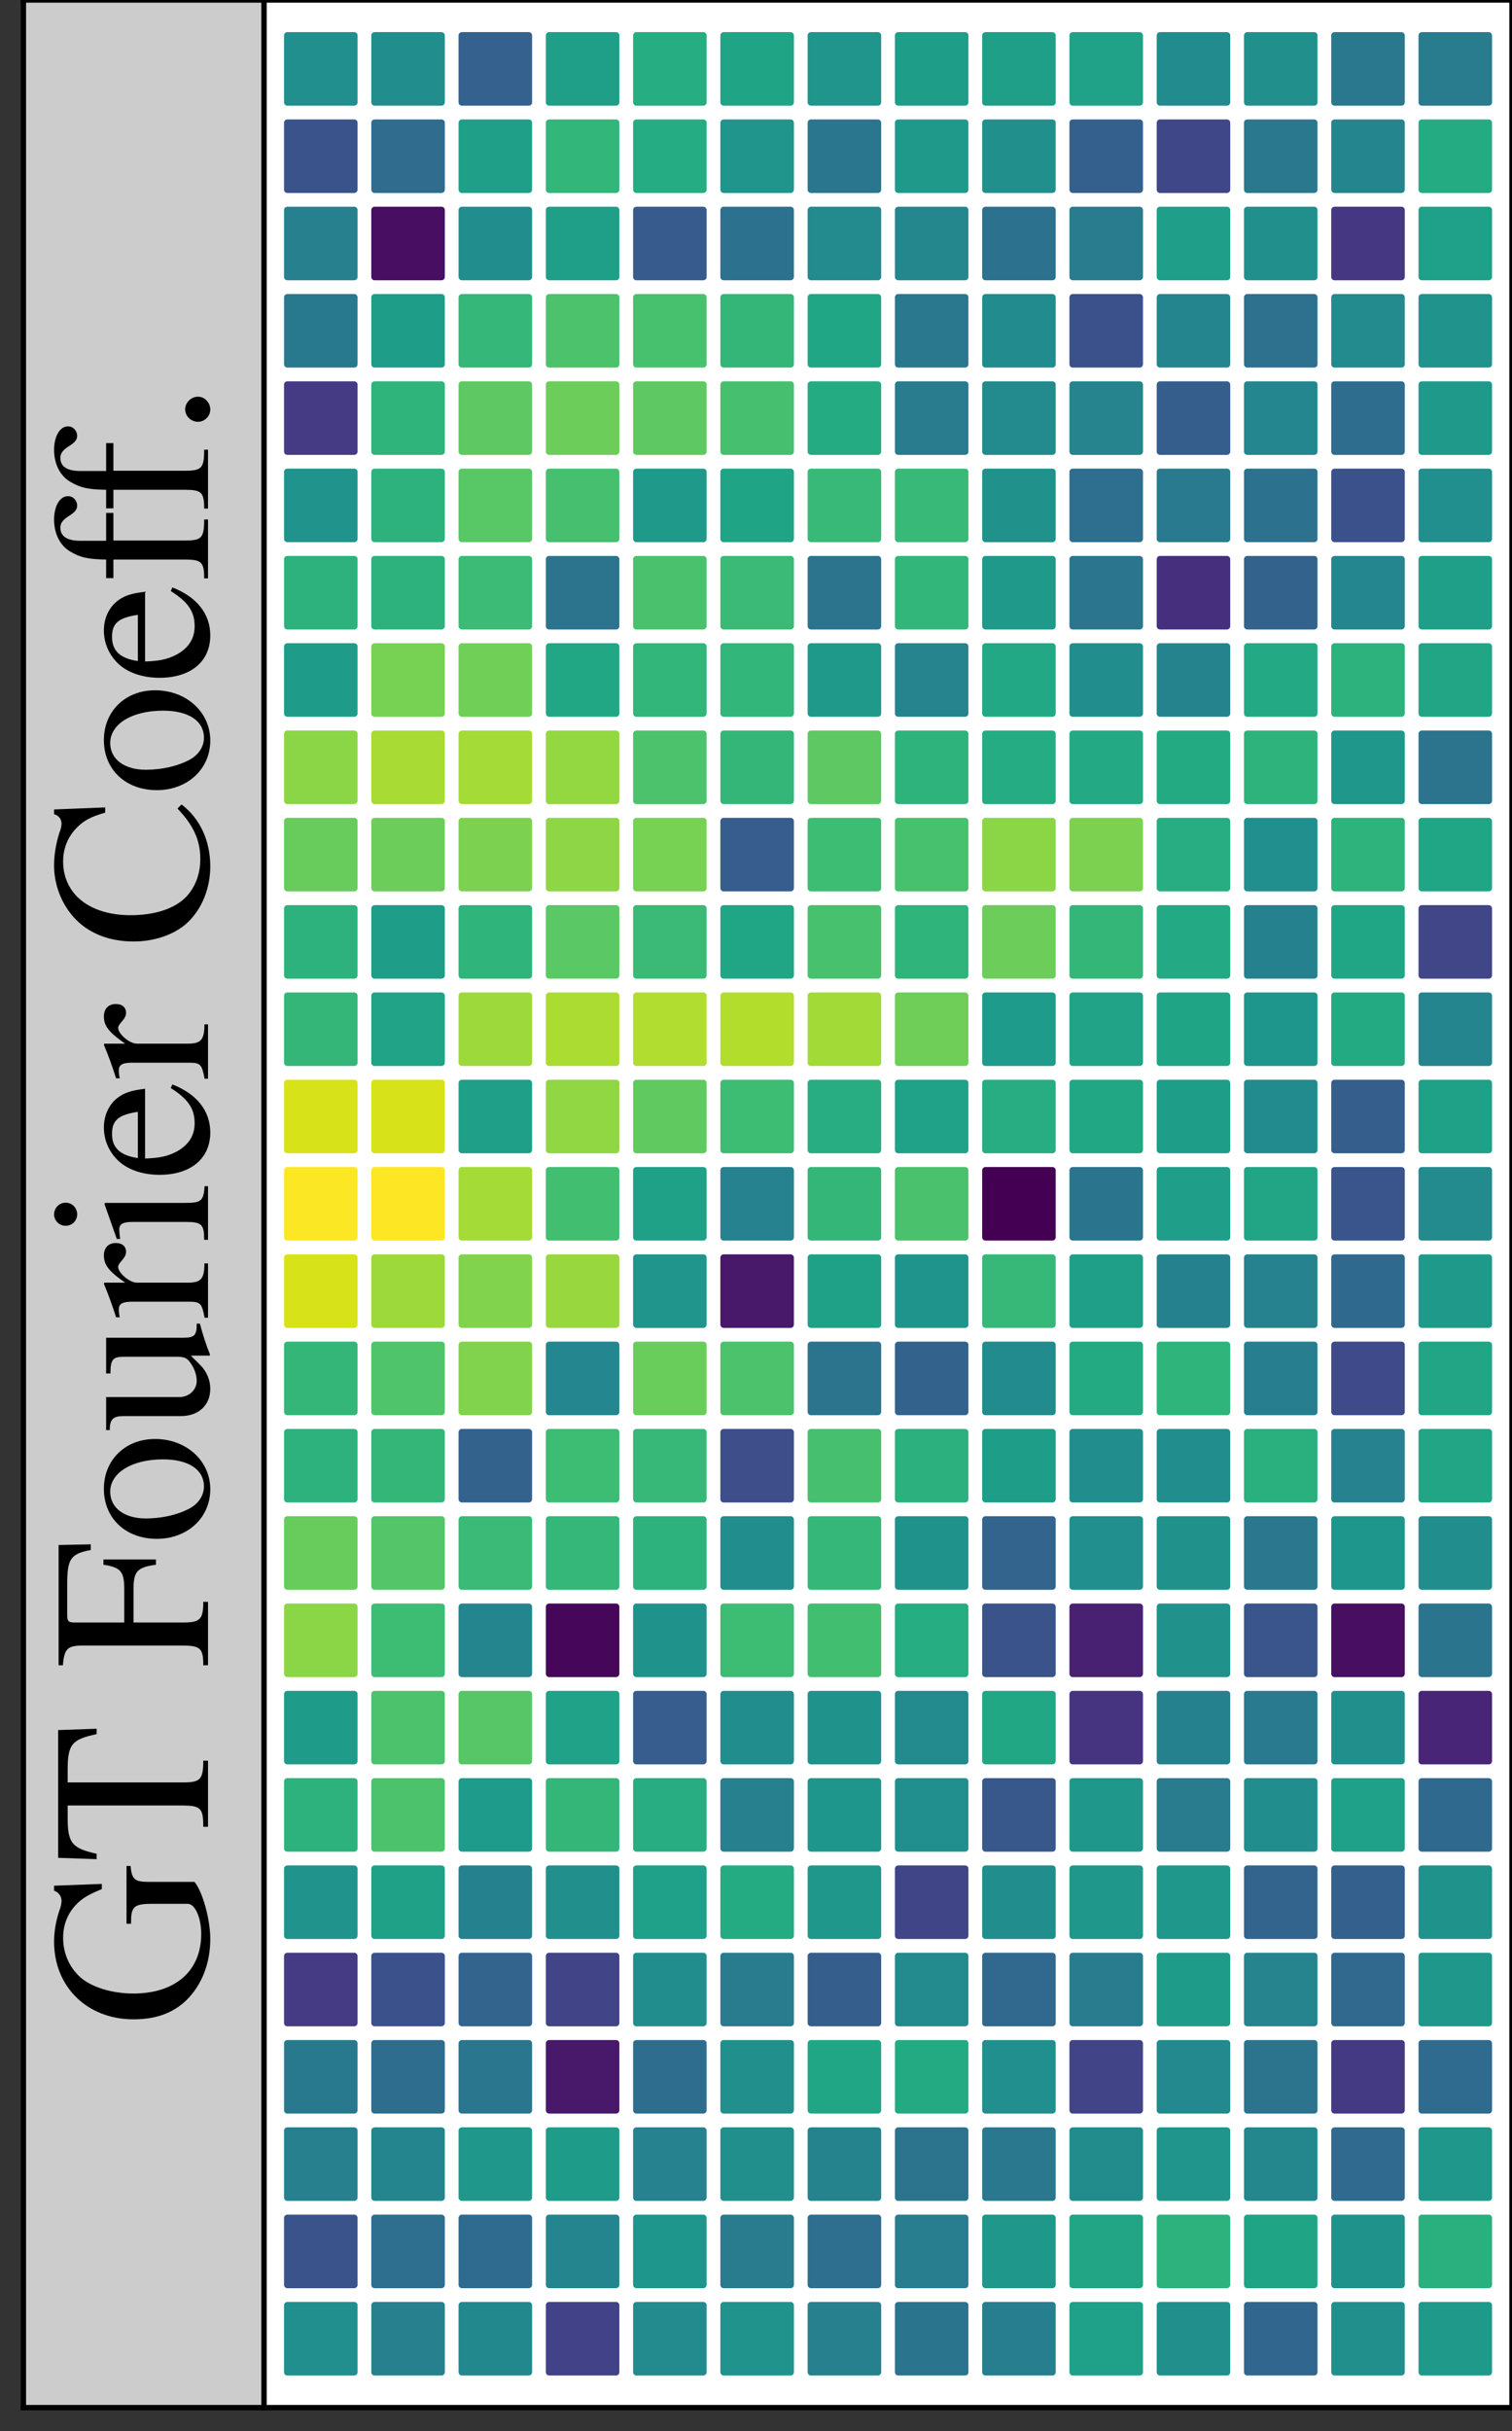 <?xml version="1.0" encoding="utf-8" standalone="no"?>
<!DOCTYPE svg PUBLIC "-//W3C//DTD SVG 1.1//EN"
  "http://www.w3.org/Graphics/SVG/1.1/DTD/svg11.dtd">
<!-- Created with matplotlib (https://matplotlib.org/) -->
<svg height="363.5pt" version="1.1" viewBox="0 0 226.167 363.5" width="226.167pt" xmlns="http://www.w3.org/2000/svg" xmlns:xlink="http://www.w3.org/1999/xlink">
 <rect x="0" y="0" width="226.167" height="363.5" fill="#333333" stroke="none"/>
 <defs>
  <style type="text/css">*{stroke-linecap:butt;stroke-linejoin:round;}</style>
 </defs>
 <g id="figure_1">
  <g id="patch_1">
   <path d="M 0 363.5 
L 226.167 363.5 
L 226.167 0 
L 0 0 
z
" style="fill:none;"/>
  </g>
  <g id="axes_1">
   <g id="patch_2">
    <path d="M 3.5 360 
L 39.5 360 
L 39.5 0 
L 3.5 0 
z
" style="fill:#cccccc;"/>
   </g>
   <g id="matplotlib.axis_1"/>
   <g id="matplotlib.axis_2"/>
   <g id="patch_3">
    <path d="M 3.5 360 
L 3.5 0 
" style="fill:none;stroke:#000000;stroke-linecap:square;stroke-linejoin:miter;stroke-width:0.8;"/>
   </g>
   <g id="patch_4">
    <path d="M 39.5 360 
L 39.5 0 
" style="fill:none;stroke:#000000;stroke-linecap:square;stroke-linejoin:miter;stroke-width:0.8;"/>
   </g>
   <g id="patch_5">
    <path d="M 3.5 360 
L 39.5 360 
" style="fill:none;stroke:#000000;stroke-linecap:square;stroke-linejoin:miter;stroke-width:0.8;"/>
   </g>
   <g id="patch_6">
    <path d="M 3.5 0 
L 39.5 0 
" style="fill:none;stroke:#000000;stroke-linecap:square;stroke-linejoin:miter;stroke-width:0.8;"/>
   </g>
   <g id="text_1">
    <!-- GT Fourier Coeff. -->
    <g transform="translate(31.116 303.026)rotate(-90)scale(0.34 -0.34)">
     <defs>
      <path d="M 70.906 36 
L 45.406 36 
L 45.406 34 
C 49.703 34 50.906 33.703 52.094 32.891 
C 53.594 31.984 54.203 29.656 54.203 25.328 
L 54.203 8.969 
C 54.203 5.734 48.094 3 40.906 3 
C 24.594 3 14.594 14.406 14.594 33 
C 14.594 42.406 17.406 51.5 21.797 56.406 
C 26.203 61.312 32.406 64 39.203 64 
C 44.797 64 49.703 62.109 53.594 58.5 
C 56.594 55.703 58.203 53 60.703 46.906 
L 63 46.906 
L 62.203 68 
L 60 68 
C 59.406 66.109 57.594 64.703 55.5 64.703 
C 54.5 64.703 52.906 65 51.094 65.703 
C 46.594 67.203 42 68 37.5 68 
C 17.5 68 3.203 53.312 3.203 32.906 
C 3.203 23.109 5.906 15.609 11.5 9.703 
C 18.203 2.812 27.797 -1 38.797 -1 
C 47.406 -1 59.906 2.5 63.906 6.016 
L 63.906 26.469 
C 63.906 32.391 65.094 33.703 70.906 34.203 
z
" id="Nimbus_Roman_No9_L_Regular-71"/>
      <path d="M 25.406 62 
L 25.406 11.734 
C 25.406 3.188 24.297 2.094 16 2.094 
L 16 0 
L 45.203 0 
L 45.203 2.094 
C 37 2.094 35.594 3.391 35.594 10.734 
L 35.594 62 
L 41 62 
C 52.406 62 54.594 60.203 56.906 49.203 
L 59.297 49.203 
L 58.703 66.203 
L 2.297 66.203 
L 1.703 49.203 
L 4.094 49.203 
C 6.5 60.094 8.797 62 20 62 
z
" id="Nimbus_Roman_No9_L_Regular-84"/>
      <path d="M 47.906 23 
L 47.906 46.203 
L 45.594 46.203 
C 44.406 38.453 42.594 37 34.594 37 
L 20.094 37 
L 20.094 58.844 
C 20.094 61.609 20.594 62.203 23.297 62.203 
L 36.906 62.203 
C 48.203 62.203 50.406 60.719 52.094 51.781 
L 54.594 51.781 
L 54.297 66 
L 1.203 66 
L 1.203 64.094 
C 8.594 63.5 9.906 62.094 9.906 55.078 
L 9.906 11.703 
C 9.906 3.391 8.797 2.094 1.203 2.094 
L 1.203 0 
L 29.203 0 
L 29.203 2.094 
C 21.5 2.094 20.094 3.516 20.094 10.812 
L 20.094 32.906 
L 34.594 32.906 
C 42.703 32.906 44.406 31.359 45.594 23 
z
" id="Nimbus_Roman_No9_L_Regular-70"/>
      <path d="M 25 46 
C 12 46 2.906 36.406 2.906 22.594 
C 2.906 9.094 12.203 -1 24.797 -1 
C 37.406 -1 47 9.594 47 23.406 
C 47 36.5 37.797 46 25 46 
z
M 23.703 43.203 
C 32.094 43.203 38 33.594 38 19.906 
C 38 8.594 33.5 1.797 26 1.797 
C 22.094 1.797 18.406 4.203 16.297 8.203 
C 13.5 13.406 11.906 20.406 11.906 27.5 
C 11.906 37 16.594 43.203 23.703 43.203 
z
" id="Nimbus_Roman_No9_L_Regular-111"/>
      <path d="M 47.906 5 
L 47.406 5 
C 42.797 5 41.703 6.094 41.703 10.703 
L 41.703 45 
L 25.906 45 
L 25.906 43.094 
C 32.094 43.094 33.297 42.094 33.297 37.109 
L 33.297 13.672 
C 33.297 10.891 32.797 9.484 31.406 8.391 
C 28.703 6.203 25.594 5 22.594 5 
C 18.703 5 15.5 8.391 15.5 12.578 
L 15.5 45 
L 0.906 45 
L 0.906 43.406 
C 5.703 43.406 7.094 41.906 7.094 37.297 
L 7.094 12.031 
C 7.094 4.109 11.906 -1 19.203 -1 
C 22.906 -1 26.797 0.594 29.5 3.297 
L 33.797 7.594 
L 33.797 -0.703 
L 34.203 -0.906 
C 39.203 1.094 42.797 2.203 47.906 3.594 
z
" id="Nimbus_Roman_No9_L_Regular-117"/>
      <path d="M 0.703 39 
C 2.094 39.297 3 39.406 4.203 39.406 
C 6.703 39.406 7.594 37.797 7.594 33.406 
L 7.594 8.406 
C 7.594 3.406 6.906 2.703 0.5 1.5 
L 0.5 0 
L 24.5 0 
L 24.5 1.594 
C 17.703 1.594 16 3.109 16 8.828 
L 16 31.453 
C 16 34.672 20.297 39.703 23 39.703 
C 23.594 39.703 24.5 39.203 25.594 38.203 
C 27.203 36.797 28.297 36.203 29.594 36.203 
C 32 36.203 33.5 37.906 33.5 40.703 
C 33.5 44 31.406 46 28 46 
C 23.797 46 20.906 43.703 16 36.609 
L 16 45.797 
L 15.5 46 
C 10.203 43.797 6.594 42.516 0.703 40.609 
z
" id="Nimbus_Roman_No9_L_Regular-114"/>
      <path d="M 17.5 45.766 
L 2 40.297 
L 2 38.812 
L 2.797 38.906 
C 4 39.094 5.297 39.203 6.203 39.203 
C 8.594 39.203 9.5 37.594 9.5 33.203 
L 9.5 10 
C 9.5 2.797 8.5 1.703 1.594 1.703 
L 1.594 0 
L 25.297 0 
L 25.297 1.5 
C 18.703 2 17.906 2.984 17.906 10.156 
L 17.906 45.469 
z
M 12.797 68 
C 10.094 68 7.797 65.703 7.797 62.906 
C 7.797 60.109 10 57.797 12.797 57.797 
C 15.703 57.797 18 60 18 62.906 
C 18 65.703 15.703 68 12.797 68 
z
" id="Nimbus_Roman_No9_L_Regular-105"/>
      <path d="M 40.797 16.453 
C 36 8.812 31.703 5.906 25.297 5.906 
C 19.594 5.906 15.297 8.812 12.406 14.531 
C 10.594 18.344 9.906 21.656 9.703 27.797 
L 40.5 27.797 
C 39.703 34.266 38.703 37.141 36.203 40.328 
C 33.203 43.922 28.594 46 23.406 46 
C 18.406 46 13.703 44.203 9.906 40.797 
C 5.203 36.703 2.5 29.594 2.5 21.406 
C 2.5 7.594 9.703 -1 21.203 -1 
C 30.703 -1 38.203 4.922 42.406 15.75 
z
M 9.906 31 
C 11 38.734 14.406 42.406 20.5 42.406 
C 26.594 42.406 29 39.609 30.297 31 
z
" id="Nimbus_Roman_No9_L_Regular-101"/>
      <path d="M 62 45.406 
L 61.094 68 
L 59 68 
C 58.406 65.906 56.797 64.703 54.797 64.703 
C 53.906 64.703 52.406 65 50.906 65.609 
C 46 67.203 41 68 36.297 68 
C 28.094 68 19.797 64.906 13.594 59.406 
C 6.594 53.203 2.797 43.906 2.797 32.906 
C 2.797 23.609 5.797 15 10.906 9.312 
C 16.906 2.812 26.094 -1 36 -1 
C 47.297 -1 57.203 3.609 63.297 11.703 
L 61.5 13.5 
C 54.094 6.406 47.5 3.406 39.203 3.406 
C 32.906 3.406 27.297 5.406 23 9.203 
C 17.5 14.109 14.406 23.109 14.406 34.203 
C 14.406 52.312 23.703 64 38.203 64 
C 43.906 64 49.094 61.906 53.094 57.906 
C 56.297 54.703 57.797 51.906 59.703 45.406 
z
" id="Nimbus_Roman_No9_L_Regular-67"/>
      <path d="M 30.906 45 
L 18.594 45 
L 18.594 56.422 
C 18.594 62.156 20.5 65.203 24.297 65.203 
C 26.406 65.203 27.797 64.219 29.594 61.359 
C 31.203 58.797 32.406 57.812 34.094 57.812 
C 36.406 57.812 38.297 59.594 38.297 61.859 
C 38.297 65.438 33.906 68 27.906 68 
C 21.703 68 16.406 65.328 13.797 60.797 
C 11.203 56.453 10.406 52.891 10.297 45 
L 2.094 45 
L 2.094 41.797 
L 10.297 41.797 
L 10.297 10.25 
C 10.297 2.891 9.203 1.703 2 1.703 
L 2 0 
L 28 0 
L 28 1.703 
C 19.797 1.703 18.703 2.812 18.703 10.328 
L 18.703 41.797 
L 30.906 41.797 
z
" id="Nimbus_Roman_No9_L_Regular-102"/>
      <path d="M 12.5 10.094 
C 9.5 10.094 7 7.5 7 4.391 
C 7 1.5 9.5 -1 12.406 -1 
C 15.5 -1 18.094 1.5 18.094 4.391 
C 18.094 7.5 15.5 10.094 12.5 10.094 
z
" id="Nimbus_Roman_No9_L_Regular-46"/>
     </defs>
     <use transform="scale(0.996)" xlink:href="#Nimbus_Roman_No9_L_Regular-71"/>
     <use transform="translate(71.93 0)scale(0.996)" xlink:href="#Nimbus_Roman_No9_L_Regular-84"/>
     <use transform="translate(157.708 0)scale(0.996)" xlink:href="#Nimbus_Roman_No9_L_Regular-70"/>
     <use transform="translate(211.607 0)scale(0.996)" xlink:href="#Nimbus_Roman_No9_L_Regular-111"/>
     <use transform="translate(261.42 0)scale(0.996)" xlink:href="#Nimbus_Roman_No9_L_Regular-117"/>
     <use transform="translate(311.233 0)scale(0.996)" xlink:href="#Nimbus_Roman_No9_L_Regular-114"/>
     <use transform="translate(344.408 0)scale(0.996)" xlink:href="#Nimbus_Roman_No9_L_Regular-105"/>
     <use transform="translate(372.103 0)scale(0.996)" xlink:href="#Nimbus_Roman_No9_L_Regular-101"/>
     <use transform="translate(416.337 0)scale(0.996)" xlink:href="#Nimbus_Roman_No9_L_Regular-114"/>
     <use transform="translate(474.419 0)scale(0.996)" xlink:href="#Nimbus_Roman_No9_L_Regular-67"/>
     <use transform="translate(540.869 0)scale(0.996)" xlink:href="#Nimbus_Roman_No9_L_Regular-111"/>
     <use transform="translate(590.682 0)scale(0.996)" xlink:href="#Nimbus_Roman_No9_L_Regular-101"/>
     <use transform="translate(634.915 0)scale(0.996)" xlink:href="#Nimbus_Roman_No9_L_Regular-102"/>
     <use transform="translate(665.6 0)scale(0.996)" xlink:href="#Nimbus_Roman_No9_L_Regular-102"/>
     <use transform="translate(698.775 0)scale(0.996)" xlink:href="#Nimbus_Roman_No9_L_Regular-46"/>
    </g>
   </g>
  </g>
  <g id="axes_2">
   <g id="patch_7">
    <path d="M 39.5 360 
L 226.167 360 
L 226.167 0 
L 39.5 0 
z
" style="fill:#ffffff;"/>
   </g>
   <g id="PathCollection_1">
    <defs>
     <path d="M -5 5 
L 5 5 
L 5 -5 
L -5 -5 
z
" id="C0_0_b4a551e951"/>
    </defs>
    <g clip-path="url(#p83935ab0b8)">
     <use style="fill:#fbe723;stroke:#fbe723;" x="47.985" xlink:href="#C0_0_b4a551e951" y="180"/>
    </g>
    <g clip-path="url(#p83935ab0b8)">
     <use style="fill:#fde725;stroke:#fde725;" x="61.038" xlink:href="#C0_0_b4a551e951" y="180"/>
    </g>
    <g clip-path="url(#p83935ab0b8)">
     <use style="fill:#d8e219;stroke:#d8e219;" x="47.985" xlink:href="#C0_0_b4a551e951" y="193.054"/>
    </g>
    <g clip-path="url(#p83935ab0b8)">
     <use style="fill:#d8e219;stroke:#d8e219;" x="47.985" xlink:href="#C0_0_b4a551e951" y="166.946"/>
    </g>
    <g clip-path="url(#p83935ab0b8)">
     <use style="fill:#d8e219;stroke:#d8e219;" x="61.038" xlink:href="#C0_0_b4a551e951" y="166.946"/>
    </g>
    <g clip-path="url(#p83935ab0b8)">
     <use style="fill:#9dd93b;stroke:#9dd93b;" x="61.038" xlink:href="#C0_0_b4a551e951" y="193.054"/>
    </g>
    <g clip-path="url(#p83935ab0b8)">
     <use style="fill:#a5db36;stroke:#a5db36;" x="74.092" xlink:href="#C0_0_b4a551e951" y="180"/>
    </g>
    <g clip-path="url(#p83935ab0b8)">
     <use style="fill:#34b679;stroke:#34b679;" x="47.985" xlink:href="#C0_0_b4a551e951" y="153.893"/>
    </g>
    <g clip-path="url(#p83935ab0b8)">
     <use style="fill:#34b679;stroke:#34b679;" x="47.985" xlink:href="#C0_0_b4a551e951" y="206.107"/>
    </g>
    <g clip-path="url(#p83935ab0b8)">
     <use style="fill:#20a386;stroke:#20a386;" x="61.038" xlink:href="#C0_0_b4a551e951" y="153.893"/>
    </g>
    <g clip-path="url(#p83935ab0b8)">
     <use style="fill:#50c46a;stroke:#50c46a;" x="61.038" xlink:href="#C0_0_b4a551e951" y="206.107"/>
    </g>
    <g clip-path="url(#p83935ab0b8)">
     <use style="fill:#1f9f88;stroke:#1f9f88;" x="74.092" xlink:href="#C0_0_b4a551e951" y="166.946"/>
    </g>
    <g clip-path="url(#p83935ab0b8)">
     <use style="fill:#81d34d;stroke:#81d34d;" x="74.092" xlink:href="#C0_0_b4a551e951" y="193.054"/>
    </g>
    <g clip-path="url(#p83935ab0b8)">
     <use style="fill:#81d34d;stroke:#81d34d;" x="74.092" xlink:href="#C0_0_b4a551e951" y="206.107"/>
    </g>
    <g clip-path="url(#p83935ab0b8)">
     <use style="fill:#9dd93b;stroke:#9dd93b;" x="74.092" xlink:href="#C0_0_b4a551e951" y="153.893"/>
    </g>
    <g clip-path="url(#p83935ab0b8)">
     <use style="fill:#2db27d;stroke:#2db27d;" x="47.985" xlink:href="#C0_0_b4a551e951" y="219.161"/>
    </g>
    <g clip-path="url(#p83935ab0b8)">
     <use style="fill:#42be71;stroke:#42be71;" x="87.146" xlink:href="#C0_0_b4a551e951" y="180"/>
    </g>
    <g clip-path="url(#p83935ab0b8)">
     <use style="fill:#2db27d;stroke:#2db27d;" x="47.985" xlink:href="#C0_0_b4a551e951" y="140.839"/>
    </g>
    <g clip-path="url(#p83935ab0b8)">
     <use style="fill:#34b679;stroke:#34b679;" x="61.038" xlink:href="#C0_0_b4a551e951" y="219.161"/>
    </g>
    <g clip-path="url(#p83935ab0b8)">
     <use style="fill:#90d743;stroke:#90d743;" x="87.146" xlink:href="#C0_0_b4a551e951" y="166.946"/>
    </g>
    <g clip-path="url(#p83935ab0b8)">
     <use style="fill:#98d83e;stroke:#98d83e;" x="87.146" xlink:href="#C0_0_b4a551e951" y="193.054"/>
    </g>
    <g clip-path="url(#p83935ab0b8)">
     <use style="fill:#1e9d89;stroke:#1e9d89;" x="61.038" xlink:href="#C0_0_b4a551e951" y="140.839"/>
    </g>
    <g clip-path="url(#p83935ab0b8)">
     <use style="fill:#aadc32;stroke:#aadc32;" x="87.146" xlink:href="#C0_0_b4a551e951" y="153.893"/>
    </g>
    <g clip-path="url(#p83935ab0b8)">
     <use style="fill:#33628d;stroke:#33628d;" x="74.092" xlink:href="#C0_0_b4a551e951" y="219.161"/>
    </g>
    <g clip-path="url(#p83935ab0b8)">
     <use style="fill:#24868e;stroke:#24868e;" x="87.146" xlink:href="#C0_0_b4a551e951" y="206.107"/>
    </g>
    <g clip-path="url(#p83935ab0b8)">
     <use style="fill:#2fb47c;stroke:#2fb47c;" x="74.092" xlink:href="#C0_0_b4a551e951" y="140.839"/>
    </g>
    <g clip-path="url(#p83935ab0b8)">
     <use style="fill:#67cc5c;stroke:#67cc5c;" x="47.985" xlink:href="#C0_0_b4a551e951" y="232.214"/>
    </g>
    <g clip-path="url(#p83935ab0b8)">
     <use style="fill:#67cc5c;stroke:#67cc5c;" x="47.985" xlink:href="#C0_0_b4a551e951" y="127.786"/>
    </g>
    <g clip-path="url(#p83935ab0b8)">
     <use style="fill:#1fa188;stroke:#1fa188;" x="100.199" xlink:href="#C0_0_b4a551e951" y="180"/>
    </g>
    <g clip-path="url(#p83935ab0b8)">
     <use style="fill:#1f958b;stroke:#1f958b;" x="100.199" xlink:href="#C0_0_b4a551e951" y="193.054"/>
    </g>
    <g clip-path="url(#p83935ab0b8)">
     <use style="fill:#60ca60;stroke:#60ca60;" x="100.199" xlink:href="#C0_0_b4a551e951" y="166.946"/>
    </g>
    <g clip-path="url(#p83935ab0b8)">
     <use style="fill:#6ccd5a;stroke:#6ccd5a;" x="61.038" xlink:href="#C0_0_b4a551e951" y="127.786"/>
    </g>
    <g clip-path="url(#p83935ab0b8)">
     <use style="fill:#54c568;stroke:#54c568;" x="61.038" xlink:href="#C0_0_b4a551e951" y="232.214"/>
    </g>
    <g clip-path="url(#p83935ab0b8)">
     <use style="fill:#5ac864;stroke:#5ac864;" x="87.146" xlink:href="#C0_0_b4a551e951" y="140.839"/>
    </g>
    <g clip-path="url(#p83935ab0b8)">
     <use style="fill:#3dbc74;stroke:#3dbc74;" x="87.146" xlink:href="#C0_0_b4a551e951" y="219.161"/>
    </g>
    <g clip-path="url(#p83935ab0b8)">
     <use style="fill:#b0dd2f;stroke:#b0dd2f;" x="100.199" xlink:href="#C0_0_b4a551e951" y="153.893"/>
    </g>
    <g clip-path="url(#p83935ab0b8)">
     <use style="fill:#7cd250;stroke:#7cd250;" x="74.092" xlink:href="#C0_0_b4a551e951" y="127.786"/>
    </g>
    <g clip-path="url(#p83935ab0b8)">
     <use style="fill:#3aba76;stroke:#3aba76;" x="74.092" xlink:href="#C0_0_b4a551e951" y="232.214"/>
    </g>
    <g clip-path="url(#p83935ab0b8)">
     <use style="fill:#69cd5b;stroke:#69cd5b;" x="100.199" xlink:href="#C0_0_b4a551e951" y="206.107"/>
    </g>
    <g clip-path="url(#p83935ab0b8)">
     <use style="fill:#26828e;stroke:#26828e;" x="113.253" xlink:href="#C0_0_b4a551e951" y="180"/>
    </g>
    <g clip-path="url(#p83935ab0b8)">
     <use style="fill:#8ed645;stroke:#8ed645;" x="87.146" xlink:href="#C0_0_b4a551e951" y="127.786"/>
    </g>
    <g clip-path="url(#p83935ab0b8)">
     <use style="fill:#37b878;stroke:#37b878;" x="100.199" xlink:href="#C0_0_b4a551e951" y="219.161"/>
    </g>
    <g clip-path="url(#p83935ab0b8)">
     <use style="fill:#35b779;stroke:#35b779;" x="87.146" xlink:href="#C0_0_b4a551e951" y="232.214"/>
    </g>
    <g clip-path="url(#p83935ab0b8)">
     <use style="fill:#8bd646;stroke:#8bd646;" x="47.985" xlink:href="#C0_0_b4a551e951" y="245.268"/>
    </g>
    <g clip-path="url(#p83935ab0b8)">
     <use style="fill:#3aba76;stroke:#3aba76;" x="100.199" xlink:href="#C0_0_b4a551e951" y="140.839"/>
    </g>
    <g clip-path="url(#p83935ab0b8)">
     <use style="fill:#8bd646;stroke:#8bd646;" x="47.985" xlink:href="#C0_0_b4a551e951" y="114.732"/>
    </g>
    <g clip-path="url(#p83935ab0b8)">
     <use style="fill:#3dbc74;stroke:#3dbc74;" x="61.038" xlink:href="#C0_0_b4a551e951" y="245.268"/>
    </g>
    <g clip-path="url(#p83935ab0b8)">
     <use style="fill:#48186a;stroke:#48186a;" x="113.253" xlink:href="#C0_0_b4a551e951" y="193.054"/>
    </g>
    <g clip-path="url(#p83935ab0b8)">
     <use style="fill:#3dbc74;stroke:#3dbc74;" x="113.253" xlink:href="#C0_0_b4a551e951" y="166.946"/>
    </g>
    <g clip-path="url(#p83935ab0b8)">
     <use style="fill:#a8db34;stroke:#a8db34;" x="61.038" xlink:href="#C0_0_b4a551e951" y="114.732"/>
    </g>
    <g clip-path="url(#p83935ab0b8)">
     <use style="fill:#b2dd2d;stroke:#b2dd2d;" x="113.253" xlink:href="#C0_0_b4a551e951" y="153.893"/>
    </g>
    <g clip-path="url(#p83935ab0b8)">
     <use style="fill:#25858e;stroke:#25858e;" x="74.092" xlink:href="#C0_0_b4a551e951" y="245.268"/>
    </g>
    <g clip-path="url(#p83935ab0b8)">
     <use style="fill:#4cc26c;stroke:#4cc26c;" x="113.253" xlink:href="#C0_0_b4a551e951" y="206.107"/>
    </g>
    <g clip-path="url(#p83935ab0b8)">
     <use style="fill:#a5db36;stroke:#a5db36;" x="74.092" xlink:href="#C0_0_b4a551e951" y="114.732"/>
    </g>
    <g clip-path="url(#p83935ab0b8)">
     <use style="fill:#77d153;stroke:#77d153;" x="100.199" xlink:href="#C0_0_b4a551e951" y="127.786"/>
    </g>
    <g clip-path="url(#p83935ab0b8)">
     <use style="fill:#2db27d;stroke:#2db27d;" x="100.199" xlink:href="#C0_0_b4a551e951" y="232.214"/>
    </g>
    <g clip-path="url(#p83935ab0b8)">
     <use style="fill:#21a685;stroke:#21a685;" x="113.253" xlink:href="#C0_0_b4a551e951" y="140.839"/>
    </g>
    <g clip-path="url(#p83935ab0b8)">
     <use style="fill:#46075a;stroke:#46075a;" x="87.146" xlink:href="#C0_0_b4a551e951" y="245.268"/>
    </g>
    <g clip-path="url(#p83935ab0b8)">
     <use style="fill:#3d4e8a;stroke:#3d4e8a;" x="113.253" xlink:href="#C0_0_b4a551e951" y="219.161"/>
    </g>
    <g clip-path="url(#p83935ab0b8)">
     <use style="fill:#93d741;stroke:#93d741;" x="87.146" xlink:href="#C0_0_b4a551e951" y="114.732"/>
    </g>
    <g clip-path="url(#p83935ab0b8)">
     <use style="fill:#34b679;stroke:#34b679;" x="126.307" xlink:href="#C0_0_b4a551e951" y="180"/>
    </g>
    <g clip-path="url(#p83935ab0b8)">
     <use style="fill:#1e9c89;stroke:#1e9c89;" x="47.985" xlink:href="#C0_0_b4a551e951" y="258.322"/>
    </g>
    <g clip-path="url(#p83935ab0b8)">
     <use style="fill:#1e9c89;stroke:#1e9c89;" x="47.985" xlink:href="#C0_0_b4a551e951" y="101.678"/>
    </g>
    <g clip-path="url(#p83935ab0b8)">
     <use style="fill:#4cc26c;stroke:#4cc26c;" x="61.038" xlink:href="#C0_0_b4a551e951" y="258.322"/>
    </g>
    <g clip-path="url(#p83935ab0b8)">
     <use style="fill:#77d153;stroke:#77d153;" x="61.038" xlink:href="#C0_0_b4a551e951" y="101.678"/>
    </g>
    <g clip-path="url(#p83935ab0b8)">
     <use style="fill:#1fa188;stroke:#1fa188;" x="126.307" xlink:href="#C0_0_b4a551e951" y="193.054"/>
    </g>
    <g clip-path="url(#p83935ab0b8)">
     <use style="fill:#27ad81;stroke:#27ad81;" x="126.307" xlink:href="#C0_0_b4a551e951" y="166.946"/>
    </g>
    <g clip-path="url(#p83935ab0b8)">
     <use style="fill:#56c667;stroke:#56c667;" x="74.092" xlink:href="#C0_0_b4a551e951" y="258.322"/>
    </g>
    <g clip-path="url(#p83935ab0b8)">
     <use style="fill:#a2da37;stroke:#a2da37;" x="126.307" xlink:href="#C0_0_b4a551e951" y="153.893"/>
    </g>
    <g clip-path="url(#p83935ab0b8)">
     <use style="fill:#70cf57;stroke:#70cf57;" x="74.092" xlink:href="#C0_0_b4a551e951" y="101.678"/>
    </g>
    <g clip-path="url(#p83935ab0b8)">
     <use style="fill:#2c738e;stroke:#2c738e;" x="126.307" xlink:href="#C0_0_b4a551e951" y="206.107"/>
    </g>
    <g clip-path="url(#p83935ab0b8)">
     <use style="fill:#4cc26c;stroke:#4cc26c;" x="100.199" xlink:href="#C0_0_b4a551e951" y="114.732"/>
    </g>
    <g clip-path="url(#p83935ab0b8)">
     <use style="fill:#218e8d;stroke:#218e8d;" x="113.253" xlink:href="#C0_0_b4a551e951" y="232.214"/>
    </g>
    <g clip-path="url(#p83935ab0b8)">
     <use style="fill:#365d8d;stroke:#365d8d;" x="113.253" xlink:href="#C0_0_b4a551e951" y="127.786"/>
    </g>
    <g clip-path="url(#p83935ab0b8)">
     <use style="fill:#20928c;stroke:#20928c;" x="100.199" xlink:href="#C0_0_b4a551e951" y="245.268"/>
    </g>
    <g clip-path="url(#p83935ab0b8)">
     <use style="fill:#46c06f;stroke:#46c06f;" x="126.307" xlink:href="#C0_0_b4a551e951" y="219.161"/>
    </g>
    <g clip-path="url(#p83935ab0b8)">
     <use style="fill:#48c16e;stroke:#48c16e;" x="126.307" xlink:href="#C0_0_b4a551e951" y="140.839"/>
    </g>
    <g clip-path="url(#p83935ab0b8)">
     <use style="fill:#22a785;stroke:#22a785;" x="87.146" xlink:href="#C0_0_b4a551e951" y="101.678"/>
    </g>
    <g clip-path="url(#p83935ab0b8)">
     <use style="fill:#1fa287;stroke:#1fa287;" x="87.146" xlink:href="#C0_0_b4a551e951" y="258.322"/>
    </g>
    <g clip-path="url(#p83935ab0b8)">
     <use style="fill:#2db27d;stroke:#2db27d;" x="47.985" xlink:href="#C0_0_b4a551e951" y="88.625"/>
    </g>
    <g clip-path="url(#p83935ab0b8)">
     <use style="fill:#2db27d;stroke:#2db27d;" x="47.985" xlink:href="#C0_0_b4a551e951" y="271.375"/>
    </g>
    <g clip-path="url(#p83935ab0b8)">
     <use style="fill:#4ac16d;stroke:#4ac16d;" x="139.36" xlink:href="#C0_0_b4a551e951" y="180"/>
    </g>
    <g clip-path="url(#p83935ab0b8)">
     <use style="fill:#2db27d;stroke:#2db27d;" x="61.038" xlink:href="#C0_0_b4a551e951" y="88.625"/>
    </g>
    <g clip-path="url(#p83935ab0b8)">
     <use style="fill:#3dbc74;stroke:#3dbc74;" x="113.253" xlink:href="#C0_0_b4a551e951" y="245.268"/>
    </g>
    <g clip-path="url(#p83935ab0b8)">
     <use style="fill:#1f948c;stroke:#1f948c;" x="139.36" xlink:href="#C0_0_b4a551e951" y="193.054"/>
    </g>
    <g clip-path="url(#p83935ab0b8)">
     <use style="fill:#34b679;stroke:#34b679;" x="113.253" xlink:href="#C0_0_b4a551e951" y="114.732"/>
    </g>
    <g clip-path="url(#p83935ab0b8)">
     <use style="fill:#1fa287;stroke:#1fa287;" x="139.36" xlink:href="#C0_0_b4a551e951" y="166.946"/>
    </g>
    <g clip-path="url(#p83935ab0b8)">
     <use style="fill:#4cc26c;stroke:#4cc26c;" x="61.038" xlink:href="#C0_0_b4a551e951" y="271.375"/>
    </g>
    <g clip-path="url(#p83935ab0b8)">
     <use style="fill:#3dbc74;stroke:#3dbc74;" x="126.307" xlink:href="#C0_0_b4a551e951" y="127.786"/>
    </g>
    <g clip-path="url(#p83935ab0b8)">
     <use style="fill:#365d8d;stroke:#365d8d;" x="100.199" xlink:href="#C0_0_b4a551e951" y="258.322"/>
    </g>
    <g clip-path="url(#p83935ab0b8)">
     <use style="fill:#32b67a;stroke:#32b67a;" x="100.199" xlink:href="#C0_0_b4a551e951" y="101.678"/>
    </g>
    <g clip-path="url(#p83935ab0b8)">
     <use style="fill:#35b779;stroke:#35b779;" x="126.307" xlink:href="#C0_0_b4a551e951" y="232.214"/>
    </g>
    <g clip-path="url(#p83935ab0b8)">
     <use style="fill:#1e9b8a;stroke:#1e9b8a;" x="74.092" xlink:href="#C0_0_b4a551e951" y="271.375"/>
    </g>
    <g clip-path="url(#p83935ab0b8)">
     <use style="fill:#6ece58;stroke:#6ece58;" x="139.36" xlink:href="#C0_0_b4a551e951" y="153.893"/>
    </g>
    <g clip-path="url(#p83935ab0b8)">
     <use style="fill:#3bbb75;stroke:#3bbb75;" x="74.092" xlink:href="#C0_0_b4a551e951" y="88.625"/>
    </g>
    <g clip-path="url(#p83935ab0b8)">
     <use style="fill:#33638d;stroke:#33638d;" x="139.36" xlink:href="#C0_0_b4a551e951" y="206.107"/>
    </g>
    <g clip-path="url(#p83935ab0b8)">
     <use style="fill:#2fb47c;stroke:#2fb47c;" x="139.36" xlink:href="#C0_0_b4a551e951" y="140.839"/>
    </g>
    <g clip-path="url(#p83935ab0b8)">
     <use style="fill:#2cb17e;stroke:#2cb17e;" x="139.36" xlink:href="#C0_0_b4a551e951" y="219.161"/>
    </g>
    <g clip-path="url(#p83935ab0b8)">
     <use style="fill:#2c738e;stroke:#2c738e;" x="87.146" xlink:href="#C0_0_b4a551e951" y="88.625"/>
    </g>
    <g clip-path="url(#p83935ab0b8)">
     <use style="fill:#34b679;stroke:#34b679;" x="87.146" xlink:href="#C0_0_b4a551e951" y="271.375"/>
    </g>
    <g clip-path="url(#p83935ab0b8)">
     <use style="fill:#42be71;stroke:#42be71;" x="126.307" xlink:href="#C0_0_b4a551e951" y="245.268"/>
    </g>
    <g clip-path="url(#p83935ab0b8)">
     <use style="fill:#228d8d;stroke:#228d8d;" x="113.253" xlink:href="#C0_0_b4a551e951" y="258.322"/>
    </g>
    <g clip-path="url(#p83935ab0b8)">
     <use style="fill:#32b67a;stroke:#32b67a;" x="113.253" xlink:href="#C0_0_b4a551e951" y="101.678"/>
    </g>
    <g clip-path="url(#p83935ab0b8)">
     <use style="fill:#5ec962;stroke:#5ec962;" x="126.307" xlink:href="#C0_0_b4a551e951" y="114.732"/>
    </g>
    <g clip-path="url(#p83935ab0b8)">
     <use style="fill:#440154;stroke:#440154;" x="152.414" xlink:href="#C0_0_b4a551e951" y="180"/>
    </g>
    <g clip-path="url(#p83935ab0b8)">
     <use style="fill:#20938c;stroke:#20938c;" x="47.985" xlink:href="#C0_0_b4a551e951" y="75.571"/>
    </g>
    <g clip-path="url(#p83935ab0b8)">
     <use style="fill:#20938c;stroke:#20938c;" x="47.985" xlink:href="#C0_0_b4a551e951" y="284.429"/>
    </g>
    <g clip-path="url(#p83935ab0b8)">
     <use style="fill:#4ac16d;stroke:#4ac16d;" x="100.199" xlink:href="#C0_0_b4a551e951" y="88.625"/>
    </g>
    <g clip-path="url(#p83935ab0b8)">
     <use style="fill:#20928c;stroke:#20928c;" x="139.36" xlink:href="#C0_0_b4a551e951" y="232.214"/>
    </g>
    <g clip-path="url(#p83935ab0b8)">
     <use style="fill:#27ad81;stroke:#27ad81;" x="100.199" xlink:href="#C0_0_b4a551e951" y="271.375"/>
    </g>
    <g clip-path="url(#p83935ab0b8)">
     <use style="fill:#1fa188;stroke:#1fa188;" x="61.038" xlink:href="#C0_0_b4a551e951" y="284.429"/>
    </g>
    <g clip-path="url(#p83935ab0b8)">
     <use style="fill:#48c16e;stroke:#48c16e;" x="139.36" xlink:href="#C0_0_b4a551e951" y="127.786"/>
    </g>
    <g clip-path="url(#p83935ab0b8)">
     <use style="fill:#27ad81;stroke:#27ad81;" x="152.414" xlink:href="#C0_0_b4a551e951" y="166.946"/>
    </g>
    <g clip-path="url(#p83935ab0b8)">
     <use style="fill:#2db27d;stroke:#2db27d;" x="61.038" xlink:href="#C0_0_b4a551e951" y="75.571"/>
    </g>
    <g clip-path="url(#p83935ab0b8)">
     <use style="fill:#37b878;stroke:#37b878;" x="152.414" xlink:href="#C0_0_b4a551e951" y="193.054"/>
    </g>
    <g clip-path="url(#p83935ab0b8)">
     <use style="fill:#1e9b8a;stroke:#1e9b8a;" x="152.414" xlink:href="#C0_0_b4a551e951" y="153.893"/>
    </g>
    <g clip-path="url(#p83935ab0b8)">
     <use style="fill:#228b8d;stroke:#228b8d;" x="152.414" xlink:href="#C0_0_b4a551e951" y="206.107"/>
    </g>
    <g clip-path="url(#p83935ab0b8)">
     <use style="fill:#58c765;stroke:#58c765;" x="74.092" xlink:href="#C0_0_b4a551e951" y="75.571"/>
    </g>
    <g clip-path="url(#p83935ab0b8)">
     <use style="fill:#26818e;stroke:#26818e;" x="74.092" xlink:href="#C0_0_b4a551e951" y="284.429"/>
    </g>
    <g clip-path="url(#p83935ab0b8)">
     <use style="fill:#20928c;stroke:#20928c;" x="126.307" xlink:href="#C0_0_b4a551e951" y="258.322"/>
    </g>
    <g clip-path="url(#p83935ab0b8)">
     <use style="fill:#1f998a;stroke:#1f998a;" x="126.307" xlink:href="#C0_0_b4a551e951" y="101.678"/>
    </g>
    <g clip-path="url(#p83935ab0b8)">
     <use style="fill:#1e9d89;stroke:#1e9d89;" x="152.414" xlink:href="#C0_0_b4a551e951" y="219.161"/>
    </g>
    <g clip-path="url(#p83935ab0b8)">
     <use style="fill:#46c06f;stroke:#46c06f;" x="87.146" xlink:href="#C0_0_b4a551e951" y="75.571"/>
    </g>
    <g clip-path="url(#p83935ab0b8)">
     <use style="fill:#21908d;stroke:#21908d;" x="87.146" xlink:href="#C0_0_b4a551e951" y="284.429"/>
    </g>
    <g clip-path="url(#p83935ab0b8)">
     <use style="fill:#6ccd5a;stroke:#6ccd5a;" x="152.414" xlink:href="#C0_0_b4a551e951" y="140.839"/>
    </g>
    <g clip-path="url(#p83935ab0b8)">
     <use style="fill:#2eb37c;stroke:#2eb37c;" x="139.36" xlink:href="#C0_0_b4a551e951" y="114.732"/>
    </g>
    <g clip-path="url(#p83935ab0b8)">
     <use style="fill:#26ad81;stroke:#26ad81;" x="139.36" xlink:href="#C0_0_b4a551e951" y="245.268"/>
    </g>
    <g clip-path="url(#p83935ab0b8)">
     <use style="fill:#3aba76;stroke:#3aba76;" x="113.253" xlink:href="#C0_0_b4a551e951" y="88.625"/>
    </g>
    <g clip-path="url(#p83935ab0b8)">
     <use style="fill:#27808e;stroke:#27808e;" x="113.253" xlink:href="#C0_0_b4a551e951" y="271.375"/>
    </g>
    <g clip-path="url(#p83935ab0b8)">
     <use style="fill:#8bd646;stroke:#8bd646;" x="152.414" xlink:href="#C0_0_b4a551e951" y="127.786"/>
    </g>
    <g clip-path="url(#p83935ab0b8)">
     <use style="fill:#1fa088;stroke:#1fa088;" x="100.199" xlink:href="#C0_0_b4a551e951" y="284.429"/>
    </g>
    <g clip-path="url(#p83935ab0b8)">
     <use style="fill:#32648e;stroke:#32648e;" x="152.414" xlink:href="#C0_0_b4a551e951" y="232.214"/>
    </g>
    <g clip-path="url(#p83935ab0b8)">
     <use style="fill:#1f9a8a;stroke:#1f9a8a;" x="100.199" xlink:href="#C0_0_b4a551e951" y="75.571"/>
    </g>
    <g clip-path="url(#p83935ab0b8)">
     <use style="fill:#443b84;stroke:#443b84;" x="47.985" xlink:href="#C0_0_b4a551e951" y="297.483"/>
    </g>
    <g clip-path="url(#p83935ab0b8)">
     <use style="fill:#443b84;stroke:#443b84;" x="47.985" xlink:href="#C0_0_b4a551e951" y="62.517"/>
    </g>
    <g clip-path="url(#p83935ab0b8)">
     <use style="fill:#2b748e;stroke:#2b748e;" x="165.467" xlink:href="#C0_0_b4a551e951" y="180"/>
    </g>
    <g clip-path="url(#p83935ab0b8)">
     <use style="fill:#22a785;stroke:#22a785;" x="165.467" xlink:href="#C0_0_b4a551e951" y="166.946"/>
    </g>
    <g clip-path="url(#p83935ab0b8)">
     <use style="fill:#1f9f88;stroke:#1f9f88;" x="165.467" xlink:href="#C0_0_b4a551e951" y="193.054"/>
    </g>
    <g clip-path="url(#p83935ab0b8)">
     <use style="fill:#2fb47c;stroke:#2fb47c;" x="61.038" xlink:href="#C0_0_b4a551e951" y="62.517"/>
    </g>
    <g clip-path="url(#p83935ab0b8)">
     <use style="fill:#3b518b;stroke:#3b518b;" x="61.038" xlink:href="#C0_0_b4a551e951" y="297.483"/>
    </g>
    <g clip-path="url(#p83935ab0b8)">
     <use style="fill:#1f968b;stroke:#1f968b;" x="126.307" xlink:href="#C0_0_b4a551e951" y="271.375"/>
    </g>
    <g clip-path="url(#p83935ab0b8)">
     <use style="fill:#32648e;stroke:#32648e;" x="74.092" xlink:href="#C0_0_b4a551e951" y="297.483"/>
    </g>
    <g clip-path="url(#p83935ab0b8)">
     <use style="fill:#238a8d;stroke:#238a8d;" x="139.36" xlink:href="#C0_0_b4a551e951" y="258.322"/>
    </g>
    <g clip-path="url(#p83935ab0b8)">
     <use style="fill:#25848e;stroke:#25848e;" x="139.36" xlink:href="#C0_0_b4a551e951" y="101.678"/>
    </g>
    <g clip-path="url(#p83935ab0b8)">
     <use style="fill:#2c738e;stroke:#2c738e;" x="126.307" xlink:href="#C0_0_b4a551e951" y="88.625"/>
    </g>
    <g clip-path="url(#p83935ab0b8)">
     <use style="fill:#5ec962;stroke:#5ec962;" x="74.092" xlink:href="#C0_0_b4a551e951" y="62.517"/>
    </g>
    <g clip-path="url(#p83935ab0b8)">
     <use style="fill:#24aa83;stroke:#24aa83;" x="165.467" xlink:href="#C0_0_b4a551e951" y="206.107"/>
    </g>
    <g clip-path="url(#p83935ab0b8)">
     <use style="fill:#20a386;stroke:#20a386;" x="165.467" xlink:href="#C0_0_b4a551e951" y="153.893"/>
    </g>
    <g clip-path="url(#p83935ab0b8)">
     <use style="fill:#25ab82;stroke:#25ab82;" x="113.253" xlink:href="#C0_0_b4a551e951" y="284.429"/>
    </g>
    <g clip-path="url(#p83935ab0b8)">
     <use style="fill:#20a486;stroke:#20a486;" x="113.253" xlink:href="#C0_0_b4a551e951" y="75.571"/>
    </g>
    <g clip-path="url(#p83935ab0b8)">
     <use style="fill:#3a538b;stroke:#3a538b;" x="152.414" xlink:href="#C0_0_b4a551e951" y="245.268"/>
    </g>
    <g clip-path="url(#p83935ab0b8)">
     <use style="fill:#25ac82;stroke:#25ac82;" x="152.414" xlink:href="#C0_0_b4a551e951" y="114.732"/>
    </g>
    <g clip-path="url(#p83935ab0b8)">
     <use style="fill:#414487;stroke:#414487;" x="87.146" xlink:href="#C0_0_b4a551e951" y="297.483"/>
    </g>
    <g clip-path="url(#p83935ab0b8)">
     <use style="fill:#6ccd5a;stroke:#6ccd5a;" x="87.146" xlink:href="#C0_0_b4a551e951" y="62.517"/>
    </g>
    <g clip-path="url(#p83935ab0b8)">
     <use style="fill:#34b679;stroke:#34b679;" x="165.467" xlink:href="#C0_0_b4a551e951" y="140.839"/>
    </g>
    <g clip-path="url(#p83935ab0b8)">
     <use style="fill:#228d8d;stroke:#228d8d;" x="165.467" xlink:href="#C0_0_b4a551e951" y="219.161"/>
    </g>
    <g clip-path="url(#p83935ab0b8)">
     <use style="fill:#218e8d;stroke:#218e8d;" x="100.199" xlink:href="#C0_0_b4a551e951" y="297.483"/>
    </g>
    <g clip-path="url(#p83935ab0b8)">
     <use style="fill:#7cd250;stroke:#7cd250;" x="165.467" xlink:href="#C0_0_b4a551e951" y="127.786"/>
    </g>
    <g clip-path="url(#p83935ab0b8)">
     <use style="fill:#218f8d;stroke:#218f8d;" x="165.467" xlink:href="#C0_0_b4a551e951" y="232.214"/>
    </g>
    <g clip-path="url(#p83935ab0b8)">
     <use style="fill:#5ec962;stroke:#5ec962;" x="100.199" xlink:href="#C0_0_b4a551e951" y="62.517"/>
    </g>
    <g clip-path="url(#p83935ab0b8)">
     <use style="fill:#32b67a;stroke:#32b67a;" x="139.36" xlink:href="#C0_0_b4a551e951" y="88.625"/>
    </g>
    <g clip-path="url(#p83935ab0b8)">
     <use style="fill:#218f8d;stroke:#218f8d;" x="139.36" xlink:href="#C0_0_b4a551e951" y="271.375"/>
    </g>
    <g clip-path="url(#p83935ab0b8)">
     <use style="fill:#22a884;stroke:#22a884;" x="152.414" xlink:href="#C0_0_b4a551e951" y="101.678"/>
    </g>
    <g clip-path="url(#p83935ab0b8)">
     <use style="fill:#38b977;stroke:#38b977;" x="126.307" xlink:href="#C0_0_b4a551e951" y="75.571"/>
    </g>
    <g clip-path="url(#p83935ab0b8)">
     <use style="fill:#1f988b;stroke:#1f988b;" x="126.307" xlink:href="#C0_0_b4a551e951" y="284.429"/>
    </g>
    <g clip-path="url(#p83935ab0b8)">
     <use style="fill:#1f9e89;stroke:#1f9e89;" x="178.521" xlink:href="#C0_0_b4a551e951" y="180"/>
    </g>
    <g clip-path="url(#p83935ab0b8)">
     <use style="fill:#29798e;stroke:#29798e;" x="47.985" xlink:href="#C0_0_b4a551e951" y="310.536"/>
    </g>
    <g clip-path="url(#p83935ab0b8)">
     <use style="fill:#22a785;stroke:#22a785;" x="152.414" xlink:href="#C0_0_b4a551e951" y="258.322"/>
    </g>
    <g clip-path="url(#p83935ab0b8)">
     <use style="fill:#29798e;stroke:#29798e;" x="47.985" xlink:href="#C0_0_b4a551e951" y="49.464"/>
    </g>
    <g clip-path="url(#p83935ab0b8)">
     <use style="fill:#1e9d89;stroke:#1e9d89;" x="178.521" xlink:href="#C0_0_b4a551e951" y="166.946"/>
    </g>
    <g clip-path="url(#p83935ab0b8)">
     <use style="fill:#2e6d8e;stroke:#2e6d8e;" x="61.038" xlink:href="#C0_0_b4a551e951" y="310.536"/>
    </g>
    <g clip-path="url(#p83935ab0b8)">
     <use style="fill:#1e9d89;stroke:#1e9d89;" x="61.038" xlink:href="#C0_0_b4a551e951" y="49.464"/>
    </g>
    <g clip-path="url(#p83935ab0b8)">
     <use style="fill:#26818e;stroke:#26818e;" x="178.521" xlink:href="#C0_0_b4a551e951" y="193.054"/>
    </g>
    <g clip-path="url(#p83935ab0b8)">
     <use style="fill:#2a768e;stroke:#2a768e;" x="74.092" xlink:href="#C0_0_b4a551e951" y="310.536"/>
    </g>
    <g clip-path="url(#p83935ab0b8)">
     <use style="fill:#2fb47c;stroke:#2fb47c;" x="178.521" xlink:href="#C0_0_b4a551e951" y="206.107"/>
    </g>
    <g clip-path="url(#p83935ab0b8)">
     <use style="fill:#35b779;stroke:#35b779;" x="74.092" xlink:href="#C0_0_b4a551e951" y="49.464"/>
    </g>
    <g clip-path="url(#p83935ab0b8)">
     <use style="fill:#20a486;stroke:#20a486;" x="178.521" xlink:href="#C0_0_b4a551e951" y="153.893"/>
    </g>
    <g clip-path="url(#p83935ab0b8)">
     <use style="fill:#46c06f;stroke:#46c06f;" x="113.253" xlink:href="#C0_0_b4a551e951" y="62.517"/>
    </g>
    <g clip-path="url(#p83935ab0b8)">
     <use style="fill:#297b8e;stroke:#297b8e;" x="113.253" xlink:href="#C0_0_b4a551e951" y="297.483"/>
    </g>
    <g clip-path="url(#p83935ab0b8)">
     <use style="fill:#482173;stroke:#482173;" x="165.467" xlink:href="#C0_0_b4a551e951" y="245.268"/>
    </g>
    <g clip-path="url(#p83935ab0b8)">
     <use style="fill:#23a983;stroke:#23a983;" x="165.467" xlink:href="#C0_0_b4a551e951" y="114.732"/>
    </g>
    <g clip-path="url(#p83935ab0b8)">
     <use style="fill:#23a983;stroke:#23a983;" x="178.521" xlink:href="#C0_0_b4a551e951" y="140.839"/>
    </g>
    <g clip-path="url(#p83935ab0b8)">
     <use style="fill:#4cc26c;stroke:#4cc26c;" x="87.146" xlink:href="#C0_0_b4a551e951" y="49.464"/>
    </g>
    <g clip-path="url(#p83935ab0b8)">
     <use style="fill:#228d8d;stroke:#228d8d;" x="178.521" xlink:href="#C0_0_b4a551e951" y="219.161"/>
    </g>
    <g clip-path="url(#p83935ab0b8)">
     <use style="fill:#48186a;stroke:#48186a;" x="87.146" xlink:href="#C0_0_b4a551e951" y="310.536"/>
    </g>
    <g clip-path="url(#p83935ab0b8)">
     <use style="fill:#38b977;stroke:#38b977;" x="139.36" xlink:href="#C0_0_b4a551e951" y="75.571"/>
    </g>
    <g clip-path="url(#p83935ab0b8)">
     <use style="fill:#38588c;stroke:#38588c;" x="152.414" xlink:href="#C0_0_b4a551e951" y="271.375"/>
    </g>
    <g clip-path="url(#p83935ab0b8)">
     <use style="fill:#404588;stroke:#404588;" x="139.36" xlink:href="#C0_0_b4a551e951" y="284.429"/>
    </g>
    <g clip-path="url(#p83935ab0b8)">
     <use style="fill:#1f998a;stroke:#1f998a;" x="152.414" xlink:href="#C0_0_b4a551e951" y="88.625"/>
    </g>
    <g clip-path="url(#p83935ab0b8)">
     <use style="fill:#21918c;stroke:#21918c;" x="178.521" xlink:href="#C0_0_b4a551e951" y="232.214"/>
    </g>
    <g clip-path="url(#p83935ab0b8)">
     <use style="fill:#2e6d8e;stroke:#2e6d8e;" x="100.199" xlink:href="#C0_0_b4a551e951" y="310.536"/>
    </g>
    <g clip-path="url(#p83935ab0b8)">
     <use style="fill:#27ad81;stroke:#27ad81;" x="178.521" xlink:href="#C0_0_b4a551e951" y="127.786"/>
    </g>
    <g clip-path="url(#p83935ab0b8)">
     <use style="fill:#48c16e;stroke:#48c16e;" x="100.199" xlink:href="#C0_0_b4a551e951" y="49.464"/>
    </g>
    <g clip-path="url(#p83935ab0b8)">
     <use style="fill:#218e8d;stroke:#218e8d;" x="165.467" xlink:href="#C0_0_b4a551e951" y="101.678"/>
    </g>
    <g clip-path="url(#p83935ab0b8)">
     <use style="fill:#25ab82;stroke:#25ab82;" x="126.307" xlink:href="#C0_0_b4a551e951" y="62.517"/>
    </g>
    <g clip-path="url(#p83935ab0b8)">
     <use style="fill:#355e8d;stroke:#355e8d;" x="126.307" xlink:href="#C0_0_b4a551e951" y="297.483"/>
    </g>
    <g clip-path="url(#p83935ab0b8)">
     <use style="fill:#463480;stroke:#463480;" x="165.467" xlink:href="#C0_0_b4a551e951" y="258.322"/>
    </g>
    <g clip-path="url(#p83935ab0b8)">
     <use style="fill:#27808e;stroke:#27808e;" x="47.985" xlink:href="#C0_0_b4a551e951" y="323.59"/>
    </g>
    <g clip-path="url(#p83935ab0b8)">
     <use style="fill:#27808e;stroke:#27808e;" x="47.985" xlink:href="#C0_0_b4a551e951" y="36.41"/>
    </g>
    <g clip-path="url(#p83935ab0b8)">
     <use style="fill:#21a585;stroke:#21a585;" x="191.575" xlink:href="#C0_0_b4a551e951" y="180"/>
    </g>
    <g clip-path="url(#p83935ab0b8)">
     <use style="fill:#228b8d;stroke:#228b8d;" x="191.575" xlink:href="#C0_0_b4a551e951" y="166.946"/>
    </g>
    <g clip-path="url(#p83935ab0b8)">
     <use style="fill:#25858e;stroke:#25858e;" x="61.038" xlink:href="#C0_0_b4a551e951" y="323.59"/>
    </g>
    <g clip-path="url(#p83935ab0b8)">
     <use style="fill:#470e61;stroke:#470e61;" x="61.038" xlink:href="#C0_0_b4a551e951" y="36.41"/>
    </g>
    <g clip-path="url(#p83935ab0b8)">
     <use style="fill:#26828e;stroke:#26828e;" x="191.575" xlink:href="#C0_0_b4a551e951" y="193.054"/>
    </g>
    <g clip-path="url(#p83935ab0b8)">
     <use style="fill:#21908d;stroke:#21908d;" x="113.253" xlink:href="#C0_0_b4a551e951" y="310.536"/>
    </g>
    <g clip-path="url(#p83935ab0b8)">
     <use style="fill:#1f988b;stroke:#1f988b;" x="74.092" xlink:href="#C0_0_b4a551e951" y="323.59"/>
    </g>
    <g clip-path="url(#p83935ab0b8)">
     <use style="fill:#1f968b;stroke:#1f968b;" x="191.575" xlink:href="#C0_0_b4a551e951" y="153.893"/>
    </g>
    <g clip-path="url(#p83935ab0b8)">
     <use style="fill:#21918c;stroke:#21918c;" x="178.521" xlink:href="#C0_0_b4a551e951" y="245.268"/>
    </g>
    <g clip-path="url(#p83935ab0b8)">
     <use style="fill:#277e8e;stroke:#277e8e;" x="191.575" xlink:href="#C0_0_b4a551e951" y="206.107"/>
    </g>
    <g clip-path="url(#p83935ab0b8)">
     <use style="fill:#34b679;stroke:#34b679;" x="113.253" xlink:href="#C0_0_b4a551e951" y="49.464"/>
    </g>
    <g clip-path="url(#p83935ab0b8)">
     <use style="fill:#218e8d;stroke:#218e8d;" x="74.092" xlink:href="#C0_0_b4a551e951" y="36.41"/>
    </g>
    <g clip-path="url(#p83935ab0b8)">
     <use style="fill:#24aa83;stroke:#24aa83;" x="178.521" xlink:href="#C0_0_b4a551e951" y="114.732"/>
    </g>
    <g clip-path="url(#p83935ab0b8)">
     <use style="fill:#218e8d;stroke:#218e8d;" x="152.414" xlink:href="#C0_0_b4a551e951" y="284.429"/>
    </g>
    <g clip-path="url(#p83935ab0b8)">
     <use style="fill:#21918c;stroke:#21918c;" x="152.414" xlink:href="#C0_0_b4a551e951" y="75.571"/>
    </g>
    <g clip-path="url(#p83935ab0b8)">
     <use style="fill:#238a8d;stroke:#238a8d;" x="139.36" xlink:href="#C0_0_b4a551e951" y="297.483"/>
    </g>
    <g clip-path="url(#p83935ab0b8)">
     <use style="fill:#1f9f88;stroke:#1f9f88;" x="87.146" xlink:href="#C0_0_b4a551e951" y="36.41"/>
    </g>
    <g clip-path="url(#p83935ab0b8)">
     <use style="fill:#297b8e;stroke:#297b8e;" x="139.36" xlink:href="#C0_0_b4a551e951" y="62.517"/>
    </g>
    <g clip-path="url(#p83935ab0b8)">
     <use style="fill:#26818e;stroke:#26818e;" x="191.575" xlink:href="#C0_0_b4a551e951" y="140.839"/>
    </g>
    <g clip-path="url(#p83935ab0b8)">
     <use style="fill:#2b758e;stroke:#2b758e;" x="165.467" xlink:href="#C0_0_b4a551e951" y="88.625"/>
    </g>
    <g clip-path="url(#p83935ab0b8)">
     <use style="fill:#1f988b;stroke:#1f988b;" x="165.467" xlink:href="#C0_0_b4a551e951" y="271.375"/>
    </g>
    <g clip-path="url(#p83935ab0b8)">
     <use style="fill:#2ab07f;stroke:#2ab07f;" x="191.575" xlink:href="#C0_0_b4a551e951" y="219.161"/>
    </g>
    <g clip-path="url(#p83935ab0b8)">
     <use style="fill:#1e9c89;stroke:#1e9c89;" x="87.146" xlink:href="#C0_0_b4a551e951" y="323.59"/>
    </g>
    <g clip-path="url(#p83935ab0b8)">
     <use style="fill:#26818e;stroke:#26818e;" x="178.521" xlink:href="#C0_0_b4a551e951" y="258.322"/>
    </g>
    <g clip-path="url(#p83935ab0b8)">
     <use style="fill:#25838e;stroke:#25838e;" x="178.521" xlink:href="#C0_0_b4a551e951" y="101.678"/>
    </g>
    <g clip-path="url(#p83935ab0b8)">
     <use style="fill:#21a685;stroke:#21a685;" x="126.307" xlink:href="#C0_0_b4a551e951" y="310.536"/>
    </g>
    <g clip-path="url(#p83935ab0b8)">
     <use style="fill:#21a685;stroke:#21a685;" x="126.307" xlink:href="#C0_0_b4a551e951" y="49.464"/>
    </g>
    <g clip-path="url(#p83935ab0b8)">
     <use style="fill:#26828e;stroke:#26828e;" x="100.199" xlink:href="#C0_0_b4a551e951" y="323.59"/>
    </g>
    <g clip-path="url(#p83935ab0b8)">
     <use style="fill:#375b8d;stroke:#375b8d;" x="100.199" xlink:href="#C0_0_b4a551e951" y="36.41"/>
    </g>
    <g clip-path="url(#p83935ab0b8)">
     <use style="fill:#2a778e;stroke:#2a778e;" x="191.575" xlink:href="#C0_0_b4a551e951" y="232.214"/>
    </g>
    <g clip-path="url(#p83935ab0b8)">
     <use style="fill:#218f8d;stroke:#218f8d;" x="191.575" xlink:href="#C0_0_b4a551e951" y="127.786"/>
    </g>
    <g clip-path="url(#p83935ab0b8)">
     <use style="fill:#3a548c;stroke:#3a548c;" x="204.628" xlink:href="#C0_0_b4a551e951" y="180"/>
    </g>
    <g clip-path="url(#p83935ab0b8)">
     <use style="fill:#3a538b;stroke:#3a538b;" x="47.985" xlink:href="#C0_0_b4a551e951" y="23.357"/>
    </g>
    <g clip-path="url(#p83935ab0b8)">
     <use style="fill:#3a538b;stroke:#3a538b;" x="47.985" xlink:href="#C0_0_b4a551e951" y="336.643"/>
    </g>
    <g clip-path="url(#p83935ab0b8)">
     <use style="fill:#30698e;stroke:#30698e;" x="204.628" xlink:href="#C0_0_b4a551e951" y="193.054"/>
    </g>
    <g clip-path="url(#p83935ab0b8)">
     <use style="fill:#355e8d;stroke:#355e8d;" x="204.628" xlink:href="#C0_0_b4a551e951" y="166.946"/>
    </g>
    <g clip-path="url(#p83935ab0b8)">
     <use style="fill:#2e6e8e;stroke:#2e6e8e;" x="165.467" xlink:href="#C0_0_b4a551e951" y="75.571"/>
    </g>
    <g clip-path="url(#p83935ab0b8)">
     <use style="fill:#2e6e8e;stroke:#2e6e8e;" x="61.038" xlink:href="#C0_0_b4a551e951" y="336.643"/>
    </g>
    <g clip-path="url(#p83935ab0b8)">
     <use style="fill:#2f6c8e;stroke:#2f6c8e;" x="61.038" xlink:href="#C0_0_b4a551e951" y="23.357"/>
    </g>
    <g clip-path="url(#p83935ab0b8)">
     <use style="fill:#1f978b;stroke:#1f978b;" x="165.467" xlink:href="#C0_0_b4a551e951" y="284.429"/>
    </g>
    <g clip-path="url(#p83935ab0b8)">
     <use style="fill:#238a8d;stroke:#238a8d;" x="152.414" xlink:href="#C0_0_b4a551e951" y="62.517"/>
    </g>
    <g clip-path="url(#p83935ab0b8)">
     <use style="fill:#31688e;stroke:#31688e;" x="152.414" xlink:href="#C0_0_b4a551e951" y="297.483"/>
    </g>
    <g clip-path="url(#p83935ab0b8)">
     <use style="fill:#3a548c;stroke:#3a548c;" x="191.575" xlink:href="#C0_0_b4a551e951" y="245.268"/>
    </g>
    <g clip-path="url(#p83935ab0b8)">
     <use style="fill:#2eb37c;stroke:#2eb37c;" x="191.575" xlink:href="#C0_0_b4a551e951" y="114.732"/>
    </g>
    <g clip-path="url(#p83935ab0b8)">
     <use style="fill:#21908d;stroke:#21908d;" x="113.253" xlink:href="#C0_0_b4a551e951" y="323.59"/>
    </g>
    <g clip-path="url(#p83935ab0b8)">
     <use style="fill:#2c718e;stroke:#2c718e;" x="113.253" xlink:href="#C0_0_b4a551e951" y="36.41"/>
    </g>
    <g clip-path="url(#p83935ab0b8)">
     <use style="fill:#3e4a89;stroke:#3e4a89;" x="204.628" xlink:href="#C0_0_b4a551e951" y="206.107"/>
    </g>
    <g clip-path="url(#p83935ab0b8)">
     <use style="fill:#1f9f88;stroke:#1f9f88;" x="74.092" xlink:href="#C0_0_b4a551e951" y="23.357"/>
    </g>
    <g clip-path="url(#p83935ab0b8)">
     <use style="fill:#24aa83;stroke:#24aa83;" x="204.628" xlink:href="#C0_0_b4a551e951" y="153.893"/>
    </g>
    <g clip-path="url(#p83935ab0b8)">
     <use style="fill:#2f6b8e;stroke:#2f6b8e;" x="74.092" xlink:href="#C0_0_b4a551e951" y="336.643"/>
    </g>
    <g clip-path="url(#p83935ab0b8)">
     <use style="fill:#24aa83;stroke:#24aa83;" x="139.36" xlink:href="#C0_0_b4a551e951" y="310.536"/>
    </g>
    <g clip-path="url(#p83935ab0b8)">
     <use style="fill:#46307e;stroke:#46307e;" x="178.521" xlink:href="#C0_0_b4a551e951" y="88.625"/>
    </g>
    <g clip-path="url(#p83935ab0b8)">
     <use style="fill:#2a788e;stroke:#2a788e;" x="139.36" xlink:href="#C0_0_b4a551e951" y="49.464"/>
    </g>
    <g clip-path="url(#p83935ab0b8)">
     <use style="fill:#297b8e;stroke:#297b8e;" x="178.521" xlink:href="#C0_0_b4a551e951" y="271.375"/>
    </g>
    <g clip-path="url(#p83935ab0b8)">
     <use style="fill:#32b67a;stroke:#32b67a;" x="87.146" xlink:href="#C0_0_b4a551e951" y="23.357"/>
    </g>
    <g clip-path="url(#p83935ab0b8)">
     <use style="fill:#21a685;stroke:#21a685;" x="204.628" xlink:href="#C0_0_b4a551e951" y="140.839"/>
    </g>
    <g clip-path="url(#p83935ab0b8)">
     <use style="fill:#26828e;stroke:#26828e;" x="204.628" xlink:href="#C0_0_b4a551e951" y="219.161"/>
    </g>
    <g clip-path="url(#p83935ab0b8)">
     <use style="fill:#25858e;stroke:#25858e;" x="87.146" xlink:href="#C0_0_b4a551e951" y="336.643"/>
    </g>
    <g clip-path="url(#p83935ab0b8)">
     <use style="fill:#23a983;stroke:#23a983;" x="191.575" xlink:href="#C0_0_b4a551e951" y="101.678"/>
    </g>
    <g clip-path="url(#p83935ab0b8)">
     <use style="fill:#297a8e;stroke:#297a8e;" x="191.575" xlink:href="#C0_0_b4a551e951" y="258.322"/>
    </g>
    <g clip-path="url(#p83935ab0b8)">
     <use style="fill:#238a8d;stroke:#238a8d;" x="126.307" xlink:href="#C0_0_b4a551e951" y="36.41"/>
    </g>
    <g clip-path="url(#p83935ab0b8)">
     <use style="fill:#25838e;stroke:#25838e;" x="126.307" xlink:href="#C0_0_b4a551e951" y="323.59"/>
    </g>
    <g clip-path="url(#p83935ab0b8)">
     <use style="fill:#25ac82;stroke:#25ac82;" x="100.199" xlink:href="#C0_0_b4a551e951" y="23.357"/>
    </g>
    <g clip-path="url(#p83935ab0b8)">
     <use style="fill:#2eb37c;stroke:#2eb37c;" x="204.628" xlink:href="#C0_0_b4a551e951" y="127.786"/>
    </g>
    <g clip-path="url(#p83935ab0b8)">
     <use style="fill:#1f968b;stroke:#1f968b;" x="100.199" xlink:href="#C0_0_b4a551e951" y="336.643"/>
    </g>
    <g clip-path="url(#p83935ab0b8)">
     <use style="fill:#1f968b;stroke:#1f968b;" x="204.628" xlink:href="#C0_0_b4a551e951" y="232.214"/>
    </g>
    <g clip-path="url(#p83935ab0b8)">
     <use style="fill:#287c8e;stroke:#287c8e;" x="165.467" xlink:href="#C0_0_b4a551e951" y="297.483"/>
    </g>
    <g clip-path="url(#p83935ab0b8)">
     <use style="fill:#25848e;stroke:#25848e;" x="165.467" xlink:href="#C0_0_b4a551e951" y="62.517"/>
    </g>
    <g clip-path="url(#p83935ab0b8)">
     <use style="fill:#228b8d;stroke:#228b8d;" x="152.414" xlink:href="#C0_0_b4a551e951" y="49.464"/>
    </g>
    <g clip-path="url(#p83935ab0b8)">
     <use style="fill:#218f8d;stroke:#218f8d;" x="152.414" xlink:href="#C0_0_b4a551e951" y="310.536"/>
    </g>
    <g clip-path="url(#p83935ab0b8)">
     <use style="fill:#1f978b;stroke:#1f978b;" x="178.521" xlink:href="#C0_0_b4a551e951" y="284.429"/>
    </g>
    <g clip-path="url(#p83935ab0b8)">
     <use style="fill:#297a8e;stroke:#297a8e;" x="178.521" xlink:href="#C0_0_b4a551e951" y="75.571"/>
    </g>
    <g clip-path="url(#p83935ab0b8)">
     <use style="fill:#218f8d;stroke:#218f8d;" x="47.985" xlink:href="#C0_0_b4a551e951" y="349.697"/>
    </g>
    <g clip-path="url(#p83935ab0b8)">
     <use style="fill:#297b8e;stroke:#297b8e;" x="113.253" xlink:href="#C0_0_b4a551e951" y="336.643"/>
    </g>
    <g clip-path="url(#p83935ab0b8)">
     <use style="fill:#1f958b;stroke:#1f958b;" x="113.253" xlink:href="#C0_0_b4a551e951" y="23.357"/>
    </g>
    <g clip-path="url(#p83935ab0b8)">
     <use style="fill:#218f8d;stroke:#218f8d;" x="47.985" xlink:href="#C0_0_b4a551e951" y="10.303"/>
    </g>
    <g clip-path="url(#p83935ab0b8)">
     <use style="fill:#1f978b;stroke:#1f978b;" x="204.628" xlink:href="#C0_0_b4a551e951" y="114.732"/>
    </g>
    <g clip-path="url(#p83935ab0b8)">
     <use style="fill:#238a8d;stroke:#238a8d;" x="217.682" xlink:href="#C0_0_b4a551e951" y="180"/>
    </g>
    <g clip-path="url(#p83935ab0b8)">
     <use style="fill:#470e61;stroke:#470e61;" x="204.628" xlink:href="#C0_0_b4a551e951" y="245.268"/>
    </g>
    <g clip-path="url(#p83935ab0b8)">
     <use style="fill:#228d8d;stroke:#228d8d;" x="191.575" xlink:href="#C0_0_b4a551e951" y="271.375"/>
    </g>
    <g clip-path="url(#p83935ab0b8)">
     <use style="fill:#1f9a8a;stroke:#1f9a8a;" x="217.682" xlink:href="#C0_0_b4a551e951" y="193.054"/>
    </g>
    <g clip-path="url(#p83935ab0b8)">
     <use style="fill:#27808e;stroke:#27808e;" x="61.038" xlink:href="#C0_0_b4a551e951" y="349.697"/>
    </g>
    <g clip-path="url(#p83935ab0b8)">
     <use style="fill:#33638d;stroke:#33638d;" x="191.575" xlink:href="#C0_0_b4a551e951" y="88.625"/>
    </g>
    <g clip-path="url(#p83935ab0b8)">
     <use style="fill:#228d8d;stroke:#228d8d;" x="61.038" xlink:href="#C0_0_b4a551e951" y="10.303"/>
    </g>
    <g clip-path="url(#p83935ab0b8)">
     <use style="fill:#24878e;stroke:#24878e;" x="139.36" xlink:href="#C0_0_b4a551e951" y="36.41"/>
    </g>
    <g clip-path="url(#p83935ab0b8)">
     <use style="fill:#2c738e;stroke:#2c738e;" x="139.36" xlink:href="#C0_0_b4a551e951" y="323.59"/>
    </g>
    <g clip-path="url(#p83935ab0b8)">
     <use style="fill:#1fa187;stroke:#1fa187;" x="217.682" xlink:href="#C0_0_b4a551e951" y="166.946"/>
    </g>
    <g clip-path="url(#p83935ab0b8)">
     <use style="fill:#25858e;stroke:#25858e;" x="217.682" xlink:href="#C0_0_b4a551e951" y="153.893"/>
    </g>
    <g clip-path="url(#p83935ab0b8)">
     <use style="fill:#34618d;stroke:#34618d;" x="74.092" xlink:href="#C0_0_b4a551e951" y="10.303"/>
    </g>
    <g clip-path="url(#p83935ab0b8)">
     <use style="fill:#21a585;stroke:#21a585;" x="217.682" xlink:href="#C0_0_b4a551e951" y="206.107"/>
    </g>
    <g clip-path="url(#p83935ab0b8)">
     <use style="fill:#23888e;stroke:#23888e;" x="74.092" xlink:href="#C0_0_b4a551e951" y="349.697"/>
    </g>
    <g clip-path="url(#p83935ab0b8)">
     <use style="fill:#404688;stroke:#404688;" x="217.682" xlink:href="#C0_0_b4a551e951" y="140.839"/>
    </g>
    <g clip-path="url(#p83935ab0b8)">
     <use style="fill:#414287;stroke:#414287;" x="87.146" xlink:href="#C0_0_b4a551e951" y="349.697"/>
    </g>
    <g clip-path="url(#p83935ab0b8)">
     <use style="fill:#21a585;stroke:#21a585;" x="217.682" xlink:href="#C0_0_b4a551e951" y="219.161"/>
    </g>
    <g clip-path="url(#p83935ab0b8)">
     <use style="fill:#1f9f88;stroke:#1f9f88;" x="87.146" xlink:href="#C0_0_b4a551e951" y="10.303"/>
    </g>
    <g clip-path="url(#p83935ab0b8)">
     <use style="fill:#2e6e8e;stroke:#2e6e8e;" x="126.307" xlink:href="#C0_0_b4a551e951" y="336.643"/>
    </g>
    <g clip-path="url(#p83935ab0b8)">
     <use style="fill:#2a768e;stroke:#2a768e;" x="126.307" xlink:href="#C0_0_b4a551e951" y="23.357"/>
    </g>
    <g clip-path="url(#p83935ab0b8)">
     <use style="fill:#2db27d;stroke:#2db27d;" x="204.628" xlink:href="#C0_0_b4a551e951" y="101.678"/>
    </g>
    <g clip-path="url(#p83935ab0b8)">
     <use style="fill:#21908d;stroke:#21908d;" x="204.628" xlink:href="#C0_0_b4a551e951" y="258.322"/>
    </g>
    <g clip-path="url(#p83935ab0b8)">
     <use style="fill:#355e8d;stroke:#355e8d;" x="178.521" xlink:href="#C0_0_b4a551e951" y="62.517"/>
    </g>
    <g clip-path="url(#p83935ab0b8)">
     <use style="fill:#3b518b;stroke:#3b518b;" x="165.467" xlink:href="#C0_0_b4a551e951" y="49.464"/>
    </g>
    <g clip-path="url(#p83935ab0b8)">
     <use style="fill:#414487;stroke:#414487;" x="165.467" xlink:href="#C0_0_b4a551e951" y="310.536"/>
    </g>
    <g clip-path="url(#p83935ab0b8)">
     <use style="fill:#1e9c89;stroke:#1e9c89;" x="178.521" xlink:href="#C0_0_b4a551e951" y="297.483"/>
    </g>
    <g clip-path="url(#p83935ab0b8)">
     <use style="fill:#2c728e;stroke:#2c728e;" x="191.575" xlink:href="#C0_0_b4a551e951" y="75.571"/>
    </g>
    <g clip-path="url(#p83935ab0b8)">
     <use style="fill:#26ad81;stroke:#26ad81;" x="100.199" xlink:href="#C0_0_b4a551e951" y="10.303"/>
    </g>
    <g clip-path="url(#p83935ab0b8)">
     <use style="fill:#218e8d;stroke:#218e8d;" x="217.682" xlink:href="#C0_0_b4a551e951" y="232.214"/>
    </g>
    <g clip-path="url(#p83935ab0b8)">
     <use style="fill:#238a8d;stroke:#238a8d;" x="100.199" xlink:href="#C0_0_b4a551e951" y="349.697"/>
    </g>
    <g clip-path="url(#p83935ab0b8)">
     <use style="fill:#21a685;stroke:#21a685;" x="217.682" xlink:href="#C0_0_b4a551e951" y="127.786"/>
    </g>
    <g clip-path="url(#p83935ab0b8)">
     <use style="fill:#2c718e;stroke:#2c718e;" x="152.414" xlink:href="#C0_0_b4a551e951" y="36.41"/>
    </g>
    <g clip-path="url(#p83935ab0b8)">
     <use style="fill:#32648e;stroke:#32648e;" x="191.575" xlink:href="#C0_0_b4a551e951" y="284.429"/>
    </g>
    <g clip-path="url(#p83935ab0b8)">
     <use style="fill:#2a788e;stroke:#2a788e;" x="152.414" xlink:href="#C0_0_b4a551e951" y="323.59"/>
    </g>
    <g clip-path="url(#p83935ab0b8)">
     <use style="fill:#24868e;stroke:#24868e;" x="204.628" xlink:href="#C0_0_b4a551e951" y="88.625"/>
    </g>
    <g clip-path="url(#p83935ab0b8)">
     <use style="fill:#1fa088;stroke:#1fa088;" x="204.628" xlink:href="#C0_0_b4a551e951" y="271.375"/>
    </g>
    <g clip-path="url(#p83935ab0b8)">
     <use style="fill:#287d8e;stroke:#287d8e;" x="139.36" xlink:href="#C0_0_b4a551e951" y="336.643"/>
    </g>
    <g clip-path="url(#p83935ab0b8)">
     <use style="fill:#1f9a8a;stroke:#1f9a8a;" x="139.36" xlink:href="#C0_0_b4a551e951" y="23.357"/>
    </g>
    <g clip-path="url(#p83935ab0b8)">
     <use style="fill:#2b748e;stroke:#2b748e;" x="217.682" xlink:href="#C0_0_b4a551e951" y="245.268"/>
    </g>
    <g clip-path="url(#p83935ab0b8)">
     <use style="fill:#20938c;stroke:#20938c;" x="113.253" xlink:href="#C0_0_b4a551e951" y="349.697"/>
    </g>
    <g clip-path="url(#p83935ab0b8)">
     <use style="fill:#20a486;stroke:#20a486;" x="113.253" xlink:href="#C0_0_b4a551e951" y="10.303"/>
    </g>
    <g clip-path="url(#p83935ab0b8)">
     <use style="fill:#2c738e;stroke:#2c738e;" x="217.682" xlink:href="#C0_0_b4a551e951" y="114.732"/>
    </g>
    <g clip-path="url(#p83935ab0b8)">
     <use style="fill:#25858e;stroke:#25858e;" x="178.521" xlink:href="#C0_0_b4a551e951" y="49.464"/>
    </g>
    <g clip-path="url(#p83935ab0b8)">
     <use style="fill:#23898e;stroke:#23898e;" x="178.521" xlink:href="#C0_0_b4a551e951" y="310.536"/>
    </g>
    <g clip-path="url(#p83935ab0b8)">
     <use style="fill:#287c8e;stroke:#287c8e;" x="165.467" xlink:href="#C0_0_b4a551e951" y="36.41"/>
    </g>
    <g clip-path="url(#p83935ab0b8)">
     <use style="fill:#24868e;stroke:#24868e;" x="191.575" xlink:href="#C0_0_b4a551e951" y="62.517"/>
    </g>
    <g clip-path="url(#p83935ab0b8)">
     <use style="fill:#228c8d;stroke:#228c8d;" x="165.467" xlink:href="#C0_0_b4a551e951" y="323.59"/>
    </g>
    <g clip-path="url(#p83935ab0b8)">
     <use style="fill:#25848e;stroke:#25848e;" x="191.575" xlink:href="#C0_0_b4a551e951" y="297.483"/>
    </g>
    <g clip-path="url(#p83935ab0b8)">
     <use style="fill:#27808e;stroke:#27808e;" x="126.307" xlink:href="#C0_0_b4a551e951" y="349.697"/>
    </g>
    <g clip-path="url(#p83935ab0b8)">
     <use style="fill:#482576;stroke:#482576;" x="217.682" xlink:href="#C0_0_b4a551e951" y="258.322"/>
    </g>
    <g clip-path="url(#p83935ab0b8)">
     <use style="fill:#21a585;stroke:#21a585;" x="217.682" xlink:href="#C0_0_b4a551e951" y="101.678"/>
    </g>
    <g clip-path="url(#p83935ab0b8)">
     <use style="fill:#1f958b;stroke:#1f958b;" x="126.307" xlink:href="#C0_0_b4a551e951" y="10.303"/>
    </g>
    <g clip-path="url(#p83935ab0b8)">
     <use style="fill:#3b518b;stroke:#3b518b;" x="204.628" xlink:href="#C0_0_b4a551e951" y="75.571"/>
    </g>
    <g clip-path="url(#p83935ab0b8)">
     <use style="fill:#21908d;stroke:#21908d;" x="152.414" xlink:href="#C0_0_b4a551e951" y="23.357"/>
    </g>
    <g clip-path="url(#p83935ab0b8)">
     <use style="fill:#34608d;stroke:#34608d;" x="204.628" xlink:href="#C0_0_b4a551e951" y="284.429"/>
    </g>
    <g clip-path="url(#p83935ab0b8)">
     <use style="fill:#1f978b;stroke:#1f978b;" x="152.414" xlink:href="#C0_0_b4a551e951" y="336.643"/>
    </g>
    <g clip-path="url(#p83935ab0b8)">
     <use style="fill:#1e9d89;stroke:#1e9d89;" x="139.36" xlink:href="#C0_0_b4a551e951" y="10.303"/>
    </g>
    <g clip-path="url(#p83935ab0b8)">
     <use style="fill:#30698e;stroke:#30698e;" x="217.682" xlink:href="#C0_0_b4a551e951" y="271.375"/>
    </g>
    <g clip-path="url(#p83935ab0b8)">
     <use style="fill:#1f9f88;stroke:#1f9f88;" x="217.682" xlink:href="#C0_0_b4a551e951" y="88.625"/>
    </g>
    <g clip-path="url(#p83935ab0b8)">
     <use style="fill:#2b748e;stroke:#2b748e;" x="139.36" xlink:href="#C0_0_b4a551e951" y="349.697"/>
    </g>
    <g clip-path="url(#p83935ab0b8)">
     <use style="fill:#1f9e89;stroke:#1f9e89;" x="178.521" xlink:href="#C0_0_b4a551e951" y="36.41"/>
    </g>
    <g clip-path="url(#p83935ab0b8)">
     <use style="fill:#2c738e;stroke:#2c738e;" x="191.575" xlink:href="#C0_0_b4a551e951" y="310.536"/>
    </g>
    <g clip-path="url(#p83935ab0b8)">
     <use style="fill:#1f958b;stroke:#1f958b;" x="178.521" xlink:href="#C0_0_b4a551e951" y="323.59"/>
    </g>
    <g clip-path="url(#p83935ab0b8)">
     <use style="fill:#2d718e;stroke:#2d718e;" x="191.575" xlink:href="#C0_0_b4a551e951" y="49.464"/>
    </g>
    <g clip-path="url(#p83935ab0b8)">
     <use style="fill:#21a585;stroke:#21a585;" x="165.467" xlink:href="#C0_0_b4a551e951" y="336.643"/>
    </g>
    <g clip-path="url(#p83935ab0b8)">
     <use style="fill:#2e6d8e;stroke:#2e6d8e;" x="204.628" xlink:href="#C0_0_b4a551e951" y="62.517"/>
    </g>
    <g clip-path="url(#p83935ab0b8)">
     <use style="fill:#34608d;stroke:#34608d;" x="165.467" xlink:href="#C0_0_b4a551e951" y="23.357"/>
    </g>
    <g clip-path="url(#p83935ab0b8)">
     <use style="fill:#31688e;stroke:#31688e;" x="204.628" xlink:href="#C0_0_b4a551e951" y="297.483"/>
    </g>
    <g clip-path="url(#p83935ab0b8)">
     <use style="fill:#277e8e;stroke:#277e8e;" x="152.414" xlink:href="#C0_0_b4a551e951" y="349.697"/>
    </g>
    <g clip-path="url(#p83935ab0b8)">
     <use style="fill:#20928c;stroke:#20928c;" x="217.682" xlink:href="#C0_0_b4a551e951" y="284.429"/>
    </g>
    <g clip-path="url(#p83935ab0b8)">
     <use style="fill:#218f8d;stroke:#218f8d;" x="217.682" xlink:href="#C0_0_b4a551e951" y="75.571"/>
    </g>
    <g clip-path="url(#p83935ab0b8)">
     <use style="fill:#1f9f88;stroke:#1f9f88;" x="152.414" xlink:href="#C0_0_b4a551e951" y="10.303"/>
    </g>
    <g clip-path="url(#p83935ab0b8)">
     <use style="fill:#24878e;stroke:#24878e;" x="191.575" xlink:href="#C0_0_b4a551e951" y="323.59"/>
    </g>
    <g clip-path="url(#p83935ab0b8)">
     <use style="fill:#21908d;stroke:#21908d;" x="191.575" xlink:href="#C0_0_b4a551e951" y="36.41"/>
    </g>
    <g clip-path="url(#p83935ab0b8)">
     <use style="fill:#2db27d;stroke:#2db27d;" x="178.521" xlink:href="#C0_0_b4a551e951" y="336.643"/>
    </g>
    <g clip-path="url(#p83935ab0b8)">
     <use style="fill:#443983;stroke:#443983;" x="204.628" xlink:href="#C0_0_b4a551e951" y="310.536"/>
    </g>
    <g clip-path="url(#p83935ab0b8)">
     <use style="fill:#238a8d;stroke:#238a8d;" x="204.628" xlink:href="#C0_0_b4a551e951" y="49.464"/>
    </g>
    <g clip-path="url(#p83935ab0b8)">
     <use style="fill:#3f4788;stroke:#3f4788;" x="178.521" xlink:href="#C0_0_b4a551e951" y="23.357"/>
    </g>
    <g clip-path="url(#p83935ab0b8)">
     <use style="fill:#1fa287;stroke:#1fa287;" x="165.467" xlink:href="#C0_0_b4a551e951" y="10.303"/>
    </g>
    <g clip-path="url(#p83935ab0b8)">
     <use style="fill:#1f988b;stroke:#1f988b;" x="217.682" xlink:href="#C0_0_b4a551e951" y="297.483"/>
    </g>
    <g clip-path="url(#p83935ab0b8)">
     <use style="fill:#1f9a8a;stroke:#1f9a8a;" x="217.682" xlink:href="#C0_0_b4a551e951" y="62.517"/>
    </g>
    <g clip-path="url(#p83935ab0b8)">
     <use style="fill:#1fa088;stroke:#1fa088;" x="165.467" xlink:href="#C0_0_b4a551e951" y="349.697"/>
    </g>
    <g clip-path="url(#p83935ab0b8)">
     <use style="fill:#306a8e;stroke:#306a8e;" x="204.628" xlink:href="#C0_0_b4a551e951" y="323.59"/>
    </g>
    <g clip-path="url(#p83935ab0b8)">
     <use style="fill:#20a486;stroke:#20a486;" x="191.575" xlink:href="#C0_0_b4a551e951" y="336.643"/>
    </g>
    <g clip-path="url(#p83935ab0b8)">
     <use style="fill:#2a788e;stroke:#2a788e;" x="191.575" xlink:href="#C0_0_b4a551e951" y="23.357"/>
    </g>
    <g clip-path="url(#p83935ab0b8)">
     <use style="fill:#453781;stroke:#453781;" x="204.628" xlink:href="#C0_0_b4a551e951" y="36.41"/>
    </g>
    <g clip-path="url(#p83935ab0b8)">
     <use style="fill:#228b8d;stroke:#228b8d;" x="178.521" xlink:href="#C0_0_b4a551e951" y="10.303"/>
    </g>
    <g clip-path="url(#p83935ab0b8)">
     <use style="fill:#2f6b8e;stroke:#2f6b8e;" x="217.682" xlink:href="#C0_0_b4a551e951" y="310.536"/>
    </g>
    <g clip-path="url(#p83935ab0b8)">
     <use style="fill:#20938c;stroke:#20938c;" x="217.682" xlink:href="#C0_0_b4a551e951" y="49.464"/>
    </g>
    <g clip-path="url(#p83935ab0b8)">
     <use style="fill:#21908d;stroke:#21908d;" x="178.521" xlink:href="#C0_0_b4a551e951" y="349.697"/>
    </g>
    <g clip-path="url(#p83935ab0b8)">
     <use style="fill:#25858e;stroke:#25858e;" x="204.628" xlink:href="#C0_0_b4a551e951" y="23.357"/>
    </g>
    <g clip-path="url(#p83935ab0b8)">
     <use style="fill:#20928c;stroke:#20928c;" x="204.628" xlink:href="#C0_0_b4a551e951" y="336.643"/>
    </g>
    <g clip-path="url(#p83935ab0b8)">
     <use style="fill:#31668e;stroke:#31668e;" x="191.575" xlink:href="#C0_0_b4a551e951" y="349.697"/>
    </g>
    <g clip-path="url(#p83935ab0b8)">
     <use style="fill:#1fa088;stroke:#1fa088;" x="217.682" xlink:href="#C0_0_b4a551e951" y="36.41"/>
    </g>
    <g clip-path="url(#p83935ab0b8)">
     <use style="fill:#1f988b;stroke:#1f988b;" x="217.682" xlink:href="#C0_0_b4a551e951" y="323.59"/>
    </g>
    <g clip-path="url(#p83935ab0b8)">
     <use style="fill:#21908d;stroke:#21908d;" x="191.575" xlink:href="#C0_0_b4a551e951" y="10.303"/>
    </g>
    <g clip-path="url(#p83935ab0b8)">
     <use style="fill:#25ab82;stroke:#25ab82;" x="217.682" xlink:href="#C0_0_b4a551e951" y="23.357"/>
    </g>
    <g clip-path="url(#p83935ab0b8)">
     <use style="fill:#2a788e;stroke:#2a788e;" x="204.628" xlink:href="#C0_0_b4a551e951" y="10.303"/>
    </g>
    <g clip-path="url(#p83935ab0b8)">
     <use style="fill:#21908d;stroke:#21908d;" x="204.628" xlink:href="#C0_0_b4a551e951" y="349.697"/>
    </g>
    <g clip-path="url(#p83935ab0b8)">
     <use style="fill:#2ab07f;stroke:#2ab07f;" x="217.682" xlink:href="#C0_0_b4a551e951" y="336.643"/>
    </g>
    <g clip-path="url(#p83935ab0b8)">
     <use style="fill:#1f998a;stroke:#1f998a;" x="217.682" xlink:href="#C0_0_b4a551e951" y="349.697"/>
    </g>
    <g clip-path="url(#p83935ab0b8)">
     <use style="fill:#297b8e;stroke:#297b8e;" x="217.682" xlink:href="#C0_0_b4a551e951" y="10.303"/>
    </g>
   </g>
   <g id="matplotlib.axis_3"/>
   <g id="matplotlib.axis_4"/>
   <g id="patch_8">
    <path d="M 39.5 360 
L 39.5 0 
" style="fill:none;stroke:#000000;stroke-linecap:square;stroke-linejoin:miter;stroke-width:0.8;"/>
   </g>
   <g id="patch_9">
    <path d="M 226.167 360 
L 226.167 0 
" style="fill:none;stroke:#000000;stroke-linecap:square;stroke-linejoin:miter;stroke-width:0.8;"/>
   </g>
   <g id="patch_10">
    <path d="M 39.5 360 
L 226.167 360 
" style="fill:none;stroke:#000000;stroke-linecap:square;stroke-linejoin:miter;stroke-width:0.8;"/>
   </g>
   <g id="patch_11">
    <path d="M 39.5 0 
L 226.167 0 
" style="fill:none;stroke:#000000;stroke-linecap:square;stroke-linejoin:miter;stroke-width:0.8;"/>
   </g>
  </g>
 </g>
 <defs>
  <clipPath id="p83935ab0b8">
   <rect height="360" width="186.667" x="39.5" y="0"/>
  </clipPath>
 </defs>
</svg>
